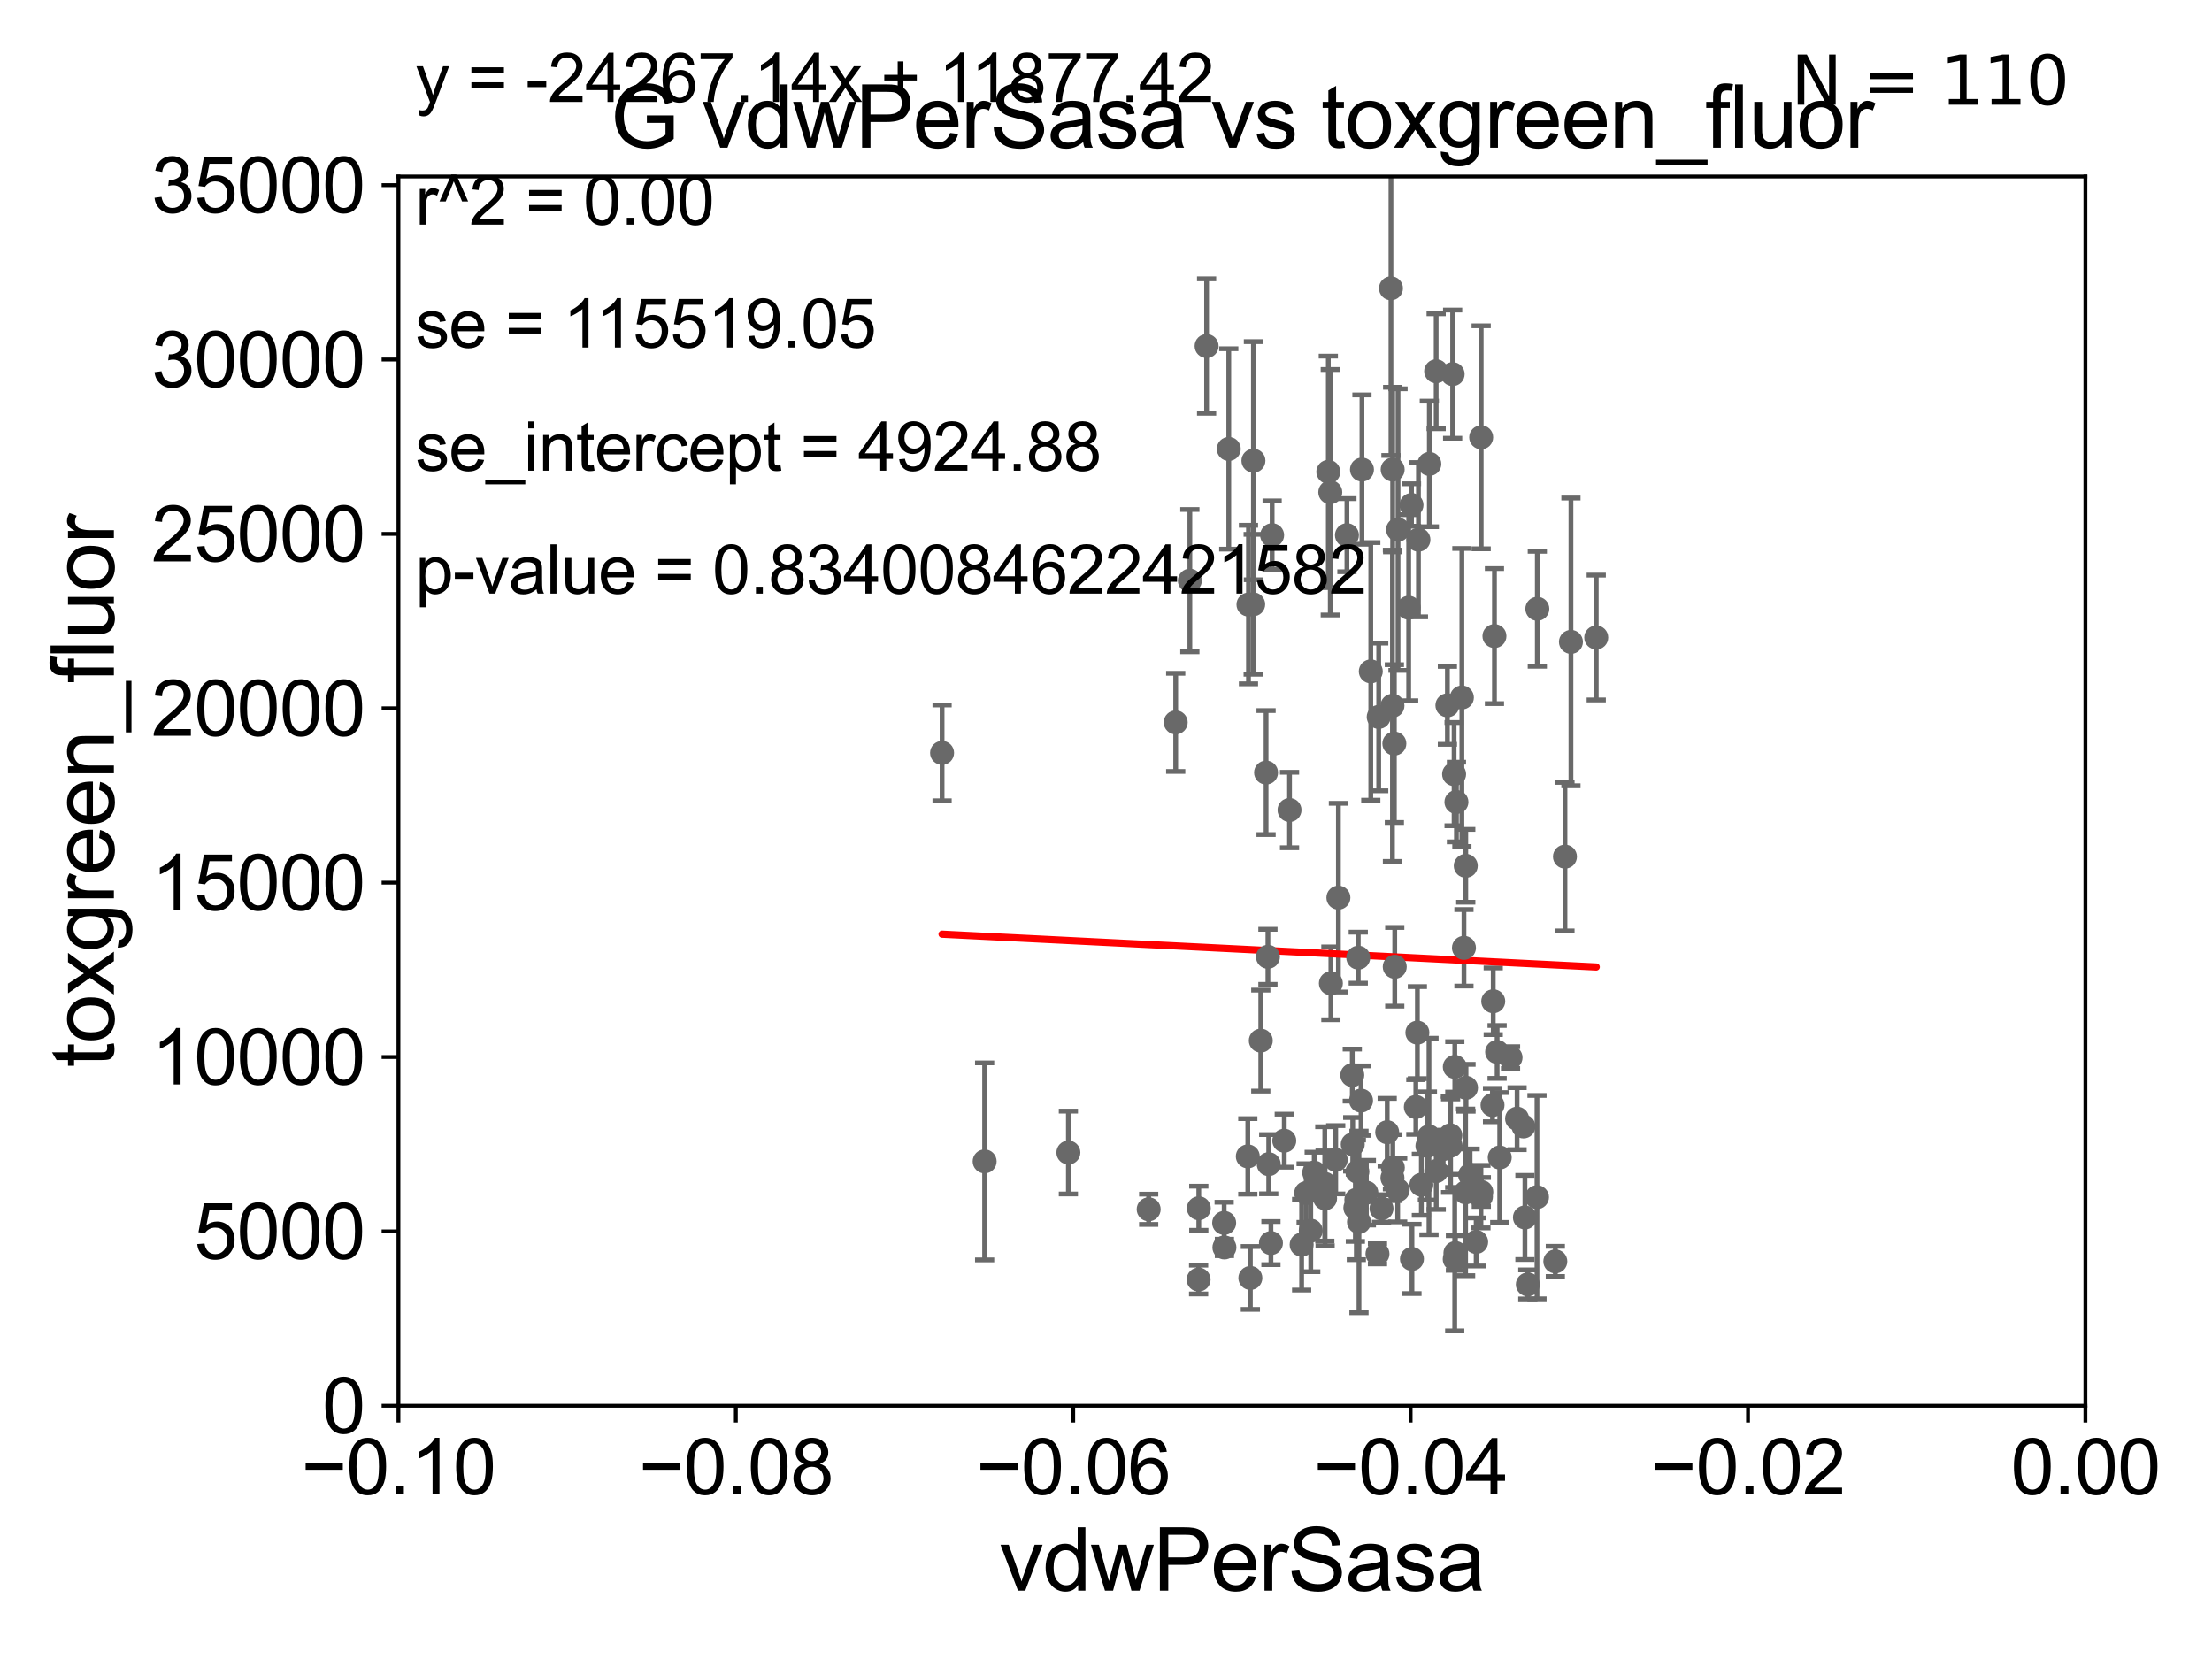 <?xml version="1.0" encoding="utf-8" standalone="no"?>
<!DOCTYPE svg PUBLIC "-//W3C//DTD SVG 1.1//EN"
  "http://www.w3.org/Graphics/SVG/1.1/DTD/svg11.dtd">
<svg xmlns:xlink="http://www.w3.org/1999/xlink" width="460.8pt" height="345.6pt" viewBox="0 0 460.8 345.6" xmlns="http://www.w3.org/2000/svg" version="1.1">
 <defs>
  <style type="text/css">*{stroke-linejoin: round; stroke-linecap: butt}</style>
 </defs>
 <g id="figure_1">
  <g id="patch_1">
   <path d="M 0 345.6 
L 460.8 345.6 
L 460.8 0 
L 0 0 
z
" style="fill: #ffffff"/>
  </g>
  <g id="axes_1">
   <g id="patch_2">
    <path d="M 83 292.84 
L 434.43 292.84 
L 434.43 36.775 
L 83 36.775 
z
" style="fill: #ffffff"/>
   </g>
   <g id="PathCollection_1">
    <defs>
     <path id="mb4131dab3e" d="M 0 1.118 
C 0.297 1.118 0.581 1 0.791 0.791 
C 1 0.581 1.118 0.297 1.118 0 
C 1.118 -0.297 1 -0.581 0.791 -0.791 
C 0.581 -1 0.297 -1.118 0 -1.118 
C -0.297 -1.118 -0.581 -1 -0.791 -0.791 
C -1 -0.581 -1.118 -0.297 -1.118 0 
C -1.118 0.297 -1 0.581 -0.791 0.791 
C -0.581 1 -0.297 1.118 0 1.118 
z
" style="stroke: #696969"/>
    </defs>
    <g clip-path="url(#pe3b82e09b9)">
     <use xlink:href="#mb4131dab3e" x="255.976" y="93.526" style="fill: #696969; stroke: #696969"/>
     <use xlink:href="#mb4131dab3e" x="281.801" y="238.386" style="fill: #696969; stroke: #696969"/>
     <use xlink:href="#mb4131dab3e" x="273.771" y="244.276" style="fill: #696969; stroke: #696969"/>
     <use xlink:href="#mb4131dab3e" x="302.142" y="236.513" style="fill: #696969; stroke: #696969"/>
     <use xlink:href="#mb4131dab3e" x="306.243" y="244.763" style="fill: #696969; stroke: #696969"/>
     <use xlink:href="#mb4131dab3e" x="301.522" y="237.866" style="fill: #696969; stroke: #696969"/>
     <use xlink:href="#mb4131dab3e" x="307.508" y="258.724" style="fill: #696969; stroke: #696969"/>
     <use xlink:href="#mb4131dab3e" x="311.319" y="132.506" style="fill: #696969; stroke: #696969"/>
     <use xlink:href="#mb4131dab3e" x="311.066" y="208.583" style="fill: #696969; stroke: #696969"/>
     <use xlink:href="#mb4131dab3e" x="277.247" y="204.84" style="fill: #696969; stroke: #696969"/>
     <use xlink:href="#mb4131dab3e" x="318.272" y="267.577" style="fill: #696969; stroke: #696969"/>
     <use xlink:href="#mb4131dab3e" x="291.163" y="247.912" style="fill: #696969; stroke: #696969"/>
     <use xlink:href="#mb4131dab3e" x="264.135" y="199.322" style="fill: #696969; stroke: #696969"/>
     <use xlink:href="#mb4131dab3e" x="296.096" y="246.802" style="fill: #696969; stroke: #696969"/>
     <use xlink:href="#mb4131dab3e" x="290.072" y="147.023" style="fill: #696969; stroke: #696969"/>
     <use xlink:href="#mb4131dab3e" x="312.419" y="241.129" style="fill: #696969; stroke: #696969"/>
     <use xlink:href="#mb4131dab3e" x="255.015" y="254.754" style="fill: #696969; stroke: #696969"/>
     <use xlink:href="#mb4131dab3e" x="287.21" y="149.352" style="fill: #696969; stroke: #696969"/>
     <use xlink:href="#mb4131dab3e" x="222.563" y="240.098" style="fill: #696969; stroke: #696969"/>
     <use xlink:href="#mb4131dab3e" x="278.255" y="241.603" style="fill: #696969; stroke: #696969"/>
     <use xlink:href="#mb4131dab3e" x="276.041" y="249.635" style="fill: #696969; stroke: #696969"/>
     <use xlink:href="#mb4131dab3e" x="303.19" y="261.029" style="fill: #696969; stroke: #696969"/>
     <use xlink:href="#mb4131dab3e" x="264.3" y="242.52" style="fill: #696969; stroke: #696969"/>
     <use xlink:href="#mb4131dab3e" x="320.251" y="126.822" style="fill: #696969; stroke: #696969"/>
     <use xlink:href="#mb4131dab3e" x="324.002" y="262.775" style="fill: #696969; stroke: #696969"/>
     <use xlink:href="#mb4131dab3e" x="196.251" y="156.841" style="fill: #696969; stroke: #696969"/>
     <use xlink:href="#mb4131dab3e" x="308.509" y="249.287" style="fill: #696969; stroke: #696969"/>
     <use xlink:href="#mb4131dab3e" x="327.256" y="133.718" style="fill: #696969; stroke: #696969"/>
     <use xlink:href="#mb4131dab3e" x="260.476" y="266.224" style="fill: #696969; stroke: #696969"/>
     <use xlink:href="#mb4131dab3e" x="262.647" y="216.78" style="fill: #696969; stroke: #696969"/>
     <use xlink:href="#mb4131dab3e" x="320.182" y="249.395" style="fill: #696969; stroke: #696969"/>
     <use xlink:href="#mb4131dab3e" x="303.403" y="167.075" style="fill: #696969; stroke: #696969"/>
     <use xlink:href="#mb4131dab3e" x="302.188" y="238.669" style="fill: #696969; stroke: #696969"/>
     <use xlink:href="#mb4131dab3e" x="326.01" y="178.452" style="fill: #696969; stroke: #696969"/>
     <use xlink:href="#mb4131dab3e" x="302.914" y="161.27" style="fill: #696969; stroke: #696969"/>
     <use xlink:href="#mb4131dab3e" x="311.876" y="219.143" style="fill: #696969; stroke: #696969"/>
     <use xlink:href="#mb4131dab3e" x="290.072" y="245.369" style="fill: #696969; stroke: #696969"/>
     <use xlink:href="#mb4131dab3e" x="297.357" y="238.724" style="fill: #696969; stroke: #696969"/>
     <use xlink:href="#mb4131dab3e" x="305.311" y="248.393" style="fill: #696969; stroke: #696969"/>
     <use xlink:href="#mb4131dab3e" x="316.034" y="233.038" style="fill: #696969; stroke: #696969"/>
     <use xlink:href="#mb4131dab3e" x="317.668" y="253.619" style="fill: #696969; stroke: #696969"/>
     <use xlink:href="#mb4131dab3e" x="271.155" y="259.287" style="fill: #696969; stroke: #696969"/>
     <use xlink:href="#mb4131dab3e" x="294.944" y="230.605" style="fill: #696969; stroke: #696969"/>
     <use xlink:href="#mb4131dab3e" x="304.537" y="145.302" style="fill: #696969; stroke: #696969"/>
     <use xlink:href="#mb4131dab3e" x="288.979" y="235.862" style="fill: #696969; stroke: #696969"/>
     <use xlink:href="#mb4131dab3e" x="308.584" y="248.31" style="fill: #696969; stroke: #696969"/>
     <use xlink:href="#mb4131dab3e" x="281.706" y="223.968" style="fill: #696969; stroke: #696969"/>
     <use xlink:href="#mb4131dab3e" x="300.644" y="239.38" style="fill: #696969; stroke: #696969"/>
     <use xlink:href="#mb4131dab3e" x="317.367" y="234.657" style="fill: #696969; stroke: #696969"/>
     <use xlink:href="#mb4131dab3e" x="273.054" y="256.375" style="fill: #696969; stroke: #696969"/>
     <use xlink:href="#mb4131dab3e" x="304.968" y="197.448" style="fill: #696969; stroke: #696969"/>
     <use xlink:href="#mb4131dab3e" x="295.266" y="215.115" style="fill: #696969; stroke: #696969"/>
     <use xlink:href="#mb4131dab3e" x="255.068" y="259.868" style="fill: #696969; stroke: #696969"/>
     <use xlink:href="#mb4131dab3e" x="305.396" y="226.608" style="fill: #696969; stroke: #696969"/>
     <use xlink:href="#mb4131dab3e" x="272.092" y="248.535" style="fill: #696969; stroke: #696969"/>
     <use xlink:href="#mb4131dab3e" x="305.345" y="180.365" style="fill: #696969; stroke: #696969"/>
     <use xlink:href="#mb4131dab3e" x="299.178" y="77.339" style="fill: #696969; stroke: #696969"/>
     <use xlink:href="#mb4131dab3e" x="286.954" y="261.202" style="fill: #696969; stroke: #696969"/>
     <use xlink:href="#mb4131dab3e" x="278.813" y="186.998" style="fill: #696969; stroke: #696969"/>
     <use xlink:href="#mb4131dab3e" x="282.771" y="244.082" style="fill: #696969; stroke: #696969"/>
     <use xlink:href="#mb4131dab3e" x="205.116" y="241.941" style="fill: #696969; stroke: #696969"/>
     <use xlink:href="#mb4131dab3e" x="314.673" y="220.313" style="fill: #696969; stroke: #696969"/>
     <use xlink:href="#mb4131dab3e" x="283.531" y="229.276" style="fill: #696969; stroke: #696969"/>
     <use xlink:href="#mb4131dab3e" x="261.063" y="125.886" style="fill: #696969; stroke: #696969"/>
     <use xlink:href="#mb4131dab3e" x="294.136" y="262.261" style="fill: #696969; stroke: #696969"/>
     <use xlink:href="#mb4131dab3e" x="290.115" y="97.813" style="fill: #696969; stroke: #696969"/>
     <use xlink:href="#mb4131dab3e" x="290.471" y="154.9" style="fill: #696969; stroke: #696969"/>
     <use xlink:href="#mb4131dab3e" x="282.951" y="199.497" style="fill: #696969; stroke: #696969"/>
     <use xlink:href="#mb4131dab3e" x="295.487" y="112.428" style="fill: #696969; stroke: #696969"/>
     <use xlink:href="#mb4131dab3e" x="282.55" y="249.948" style="fill: #696969; stroke: #696969"/>
     <use xlink:href="#mb4131dab3e" x="284.64" y="248.462" style="fill: #696969; stroke: #696969"/>
     <use xlink:href="#mb4131dab3e" x="264.761" y="258.954" style="fill: #696969; stroke: #696969"/>
     <use xlink:href="#mb4131dab3e" x="277.123" y="102.541" style="fill: #696969; stroke: #696969"/>
     <use xlink:href="#mb4131dab3e" x="263.747" y="160.94" style="fill: #696969; stroke: #696969"/>
     <use xlink:href="#mb4131dab3e" x="249.692" y="266.561" style="fill: #696969; stroke: #696969"/>
     <use xlink:href="#mb4131dab3e" x="267.537" y="237.626" style="fill: #696969; stroke: #696969"/>
     <use xlink:href="#mb4131dab3e" x="290.551" y="201.398" style="fill: #696969; stroke: #696969"/>
     <use xlink:href="#mb4131dab3e" x="294.041" y="105.2" style="fill: #696969; stroke: #696969"/>
     <use xlink:href="#mb4131dab3e" x="289.763" y="60.054" style="fill: #696969; stroke: #696969"/>
     <use xlink:href="#mb4131dab3e" x="287.796" y="251.745" style="fill: #696969; stroke: #696969"/>
     <use xlink:href="#mb4131dab3e" x="244.92" y="150.485" style="fill: #696969; stroke: #696969"/>
     <use xlink:href="#mb4131dab3e" x="251.357" y="72.091" style="fill: #696969; stroke: #696969"/>
     <use xlink:href="#mb4131dab3e" x="275.978" y="246.625" style="fill: #696969; stroke: #696969"/>
     <use xlink:href="#mb4131dab3e" x="260.081" y="125.939" style="fill: #696969; stroke: #696969"/>
     <use xlink:href="#mb4131dab3e" x="303.046" y="262.308" style="fill: #696969; stroke: #696969"/>
     <use xlink:href="#mb4131dab3e" x="276.713" y="98.294" style="fill: #696969; stroke: #696969"/>
     <use xlink:href="#mb4131dab3e" x="259.942" y="240.9" style="fill: #696969; stroke: #696969"/>
     <use xlink:href="#mb4131dab3e" x="291.234" y="110.328" style="fill: #696969; stroke: #696969"/>
     <use xlink:href="#mb4131dab3e" x="247.869" y="120.957" style="fill: #696969; stroke: #696969"/>
     <use xlink:href="#mb4131dab3e" x="302.611" y="77.939" style="fill: #696969; stroke: #696969"/>
     <use xlink:href="#mb4131dab3e" x="285.561" y="139.863" style="fill: #696969; stroke: #696969"/>
     <use xlink:href="#mb4131dab3e" x="239.291" y="251.92" style="fill: #696969; stroke: #696969"/>
     <use xlink:href="#mb4131dab3e" x="268.634" y="168.741" style="fill: #696969; stroke: #696969"/>
     <use xlink:href="#mb4131dab3e" x="283.721" y="97.821" style="fill: #696969; stroke: #696969"/>
     <use xlink:href="#mb4131dab3e" x="297.684" y="236.751" style="fill: #696969; stroke: #696969"/>
     <use xlink:href="#mb4131dab3e" x="293.455" y="126.6" style="fill: #696969; stroke: #696969"/>
     <use xlink:href="#mb4131dab3e" x="332.526" y="132.803" style="fill: #696969; stroke: #696969"/>
     <use xlink:href="#mb4131dab3e" x="299.191" y="243.965" style="fill: #696969; stroke: #696969"/>
     <use xlink:href="#mb4131dab3e" x="301.519" y="146.936" style="fill: #696969; stroke: #696969"/>
     <use xlink:href="#mb4131dab3e" x="308.555" y="91.102" style="fill: #696969; stroke: #696969"/>
     <use xlink:href="#mb4131dab3e" x="290.15" y="243.238" style="fill: #696969; stroke: #696969"/>
     <use xlink:href="#mb4131dab3e" x="310.917" y="230.209" style="fill: #696969; stroke: #696969"/>
     <use xlink:href="#mb4131dab3e" x="297.756" y="96.642" style="fill: #696969; stroke: #696969"/>
     <use xlink:href="#mb4131dab3e" x="265.009" y="111.489" style="fill: #696969; stroke: #696969"/>
     <use xlink:href="#mb4131dab3e" x="261.112" y="95.974" style="fill: #696969; stroke: #696969"/>
     <use xlink:href="#mb4131dab3e" x="282.346" y="251.609" style="fill: #696969; stroke: #696969"/>
     <use xlink:href="#mb4131dab3e" x="280.589" y="111.488" style="fill: #696969; stroke: #696969"/>
     <use xlink:href="#mb4131dab3e" x="283.1" y="254.553" style="fill: #696969; stroke: #696969"/>
     <use xlink:href="#mb4131dab3e" x="303.063" y="222.257" style="fill: #696969; stroke: #696969"/>
     <use xlink:href="#mb4131dab3e" x="249.731" y="251.703" style="fill: #696969; stroke: #696969"/>
    </g>
   </g>
   <g id="matplotlib.axis_1">
    <g id="xtick_1">
     <g id="line2d_1">
      <defs>
       <path id="mb48a96ea84" d="M 0 0 
L 0 3.5 
" style="stroke: #000000; stroke-width: 0.8"/>
      </defs>
      <g>
       <use xlink:href="#mb48a96ea84" x="83" y="292.84" style="stroke: #000000; stroke-width: 0.8"/>
      </g>
     </g>
     <g id="text_1">
      <!-- −0.10 -->
      <g transform="translate(62.759 311.293)scale(0.16 -0.16)">
       <defs>
        <path id="ArialMT-2212" d="M 3381 1997 
L 356 1997 
L 356 2522 
L 3381 2522 
L 3381 1997 
z
" transform="scale(0.016)"/>
        <path id="ArialMT-30" d="M 266 2259 
Q 266 3072 433 3567 
Q 600 4063 929 4331 
Q 1259 4600 1759 4600 
Q 2128 4600 2406 4451 
Q 2684 4303 2865 4023 
Q 3047 3744 3150 3342 
Q 3253 2941 3253 2259 
Q 3253 1453 3087 958 
Q 2922 463 2592 192 
Q 2263 -78 1759 -78 
Q 1097 -78 719 397 
Q 266 969 266 2259 
z
M 844 2259 
Q 844 1131 1108 757 
Q 1372 384 1759 384 
Q 2147 384 2411 759 
Q 2675 1134 2675 2259 
Q 2675 3391 2411 3762 
Q 2147 4134 1753 4134 
Q 1366 4134 1134 3806 
Q 844 3388 844 2259 
z
" transform="scale(0.016)"/>
        <path id="ArialMT-2e" d="M 581 0 
L 581 641 
L 1222 641 
L 1222 0 
L 581 0 
z
" transform="scale(0.016)"/>
        <path id="ArialMT-31" d="M 2384 0 
L 1822 0 
L 1822 3584 
Q 1619 3391 1289 3197 
Q 959 3003 697 2906 
L 697 3450 
Q 1169 3672 1522 3987 
Q 1875 4303 2022 4600 
L 2384 4600 
L 2384 0 
z
" transform="scale(0.016)"/>
       </defs>
       <use xlink:href="#ArialMT-2212"/>
       <use xlink:href="#ArialMT-30" x="58.398"/>
       <use xlink:href="#ArialMT-2e" x="114.014"/>
       <use xlink:href="#ArialMT-31" x="141.797"/>
       <use xlink:href="#ArialMT-30" x="197.412"/>
      </g>
     </g>
    </g>
    <g id="xtick_2">
     <g id="line2d_2">
      <g>
       <use xlink:href="#mb48a96ea84" x="153.286" y="292.84" style="stroke: #000000; stroke-width: 0.8"/>
      </g>
     </g>
     <g id="text_2">
      <!-- −0.08 -->
      <g transform="translate(133.045 311.293)scale(0.16 -0.16)">
       <defs>
        <path id="ArialMT-38" d="M 1131 2484 
Q 781 2613 612 2850 
Q 444 3088 444 3419 
Q 444 3919 803 4259 
Q 1163 4600 1759 4600 
Q 2359 4600 2725 4251 
Q 3091 3903 3091 3403 
Q 3091 3084 2923 2848 
Q 2756 2613 2416 2484 
Q 2838 2347 3058 2040 
Q 3278 1734 3278 1309 
Q 3278 722 2862 322 
Q 2447 -78 1769 -78 
Q 1091 -78 675 323 
Q 259 725 259 1325 
Q 259 1772 486 2073 
Q 713 2375 1131 2484 
z
M 1019 3438 
Q 1019 3113 1228 2906 
Q 1438 2700 1772 2700 
Q 2097 2700 2305 2904 
Q 2513 3109 2513 3406 
Q 2513 3716 2298 3927 
Q 2084 4138 1766 4138 
Q 1444 4138 1231 3931 
Q 1019 3725 1019 3438 
z
M 838 1322 
Q 838 1081 952 856 
Q 1066 631 1291 507 
Q 1516 384 1775 384 
Q 2178 384 2440 643 
Q 2703 903 2703 1303 
Q 2703 1709 2433 1975 
Q 2163 2241 1756 2241 
Q 1359 2241 1098 1978 
Q 838 1716 838 1322 
z
" transform="scale(0.016)"/>
       </defs>
       <use xlink:href="#ArialMT-2212"/>
       <use xlink:href="#ArialMT-30" x="58.398"/>
       <use xlink:href="#ArialMT-2e" x="114.014"/>
       <use xlink:href="#ArialMT-30" x="141.797"/>
       <use xlink:href="#ArialMT-38" x="197.412"/>
      </g>
     </g>
    </g>
    <g id="xtick_3">
     <g id="line2d_3">
      <g>
       <use xlink:href="#mb48a96ea84" x="223.572" y="292.84" style="stroke: #000000; stroke-width: 0.8"/>
      </g>
     </g>
     <g id="text_3">
      <!-- −0.06 -->
      <g transform="translate(203.331 311.293)scale(0.16 -0.16)">
       <defs>
        <path id="ArialMT-36" d="M 3184 3459 
L 2625 3416 
Q 2550 3747 2413 3897 
Q 2184 4138 1850 4138 
Q 1581 4138 1378 3988 
Q 1113 3794 959 3422 
Q 806 3050 800 2363 
Q 1003 2672 1297 2822 
Q 1591 2972 1913 2972 
Q 2475 2972 2870 2558 
Q 3266 2144 3266 1488 
Q 3266 1056 3080 686 
Q 2894 316 2569 119 
Q 2244 -78 1831 -78 
Q 1128 -78 684 439 
Q 241 956 241 2144 
Q 241 3472 731 4075 
Q 1159 4600 1884 4600 
Q 2425 4600 2770 4297 
Q 3116 3994 3184 3459 
z
M 888 1484 
Q 888 1194 1011 928 
Q 1134 663 1356 523 
Q 1578 384 1822 384 
Q 2178 384 2434 671 
Q 2691 959 2691 1453 
Q 2691 1928 2437 2201 
Q 2184 2475 1800 2475 
Q 1419 2475 1153 2201 
Q 888 1928 888 1484 
z
" transform="scale(0.016)"/>
       </defs>
       <use xlink:href="#ArialMT-2212"/>
       <use xlink:href="#ArialMT-30" x="58.398"/>
       <use xlink:href="#ArialMT-2e" x="114.014"/>
       <use xlink:href="#ArialMT-30" x="141.797"/>
       <use xlink:href="#ArialMT-36" x="197.412"/>
      </g>
     </g>
    </g>
    <g id="xtick_4">
     <g id="line2d_4">
      <g>
       <use xlink:href="#mb48a96ea84" x="293.858" y="292.84" style="stroke: #000000; stroke-width: 0.8"/>
      </g>
     </g>
     <g id="text_4">
      <!-- −0.04 -->
      <g transform="translate(273.617 311.293)scale(0.16 -0.16)">
       <defs>
        <path id="ArialMT-34" d="M 2069 0 
L 2069 1097 
L 81 1097 
L 81 1613 
L 2172 4581 
L 2631 4581 
L 2631 1613 
L 3250 1613 
L 3250 1097 
L 2631 1097 
L 2631 0 
L 2069 0 
z
M 2069 1613 
L 2069 3678 
L 634 1613 
L 2069 1613 
z
" transform="scale(0.016)"/>
       </defs>
       <use xlink:href="#ArialMT-2212"/>
       <use xlink:href="#ArialMT-30" x="58.398"/>
       <use xlink:href="#ArialMT-2e" x="114.014"/>
       <use xlink:href="#ArialMT-30" x="141.797"/>
       <use xlink:href="#ArialMT-34" x="197.412"/>
      </g>
     </g>
    </g>
    <g id="xtick_5">
     <g id="line2d_5">
      <g>
       <use xlink:href="#mb48a96ea84" x="364.144" y="292.84" style="stroke: #000000; stroke-width: 0.8"/>
      </g>
     </g>
     <g id="text_5">
      <!-- −0.02 -->
      <g transform="translate(343.903 311.293)scale(0.16 -0.16)">
       <defs>
        <path id="ArialMT-32" d="M 3222 541 
L 3222 0 
L 194 0 
Q 188 203 259 391 
Q 375 700 629 1000 
Q 884 1300 1366 1694 
Q 2113 2306 2375 2664 
Q 2638 3022 2638 3341 
Q 2638 3675 2398 3904 
Q 2159 4134 1775 4134 
Q 1369 4134 1125 3890 
Q 881 3647 878 3216 
L 300 3275 
Q 359 3922 746 4261 
Q 1134 4600 1788 4600 
Q 2447 4600 2831 4234 
Q 3216 3869 3216 3328 
Q 3216 3053 3103 2787 
Q 2991 2522 2730 2228 
Q 2469 1934 1863 1422 
Q 1356 997 1212 845 
Q 1069 694 975 541 
L 3222 541 
z
" transform="scale(0.016)"/>
       </defs>
       <use xlink:href="#ArialMT-2212"/>
       <use xlink:href="#ArialMT-30" x="58.398"/>
       <use xlink:href="#ArialMT-2e" x="114.014"/>
       <use xlink:href="#ArialMT-30" x="141.797"/>
       <use xlink:href="#ArialMT-32" x="197.412"/>
      </g>
     </g>
    </g>
    <g id="xtick_6">
     <g id="line2d_6">
      <g>
       <use xlink:href="#mb48a96ea84" x="434.43" y="292.84" style="stroke: #000000; stroke-width: 0.8"/>
      </g>
     </g>
     <g id="text_6">
      <!-- 0.00 -->
      <g transform="translate(418.861 311.293)scale(0.16 -0.16)">
       <use xlink:href="#ArialMT-30"/>
       <use xlink:href="#ArialMT-2e" x="55.615"/>
       <use xlink:href="#ArialMT-30" x="83.398"/>
       <use xlink:href="#ArialMT-30" x="139.014"/>
      </g>
     </g>
    </g>
    <g id="text_7">
     <!-- vdwPerSasa -->
     <g transform="translate(208.193 331.357)scale(0.18 -0.18)">
      <defs>
       <path id="ArialMT-76" d="M 1344 0 
L 81 3319 
L 675 3319 
L 1388 1331 
Q 1503 1009 1600 663 
Q 1675 925 1809 1294 
L 2547 3319 
L 3125 3319 
L 1869 0 
L 1344 0 
z
" transform="scale(0.016)"/>
       <path id="ArialMT-64" d="M 2575 0 
L 2575 419 
Q 2259 -75 1647 -75 
Q 1250 -75 917 144 
Q 584 363 401 755 
Q 219 1147 219 1656 
Q 219 2153 384 2558 
Q 550 2963 881 3178 
Q 1213 3394 1622 3394 
Q 1922 3394 2156 3267 
Q 2391 3141 2538 2938 
L 2538 4581 
L 3097 4581 
L 3097 0 
L 2575 0 
z
M 797 1656 
Q 797 1019 1065 703 
Q 1334 388 1700 388 
Q 2069 388 2326 689 
Q 2584 991 2584 1609 
Q 2584 2291 2321 2609 
Q 2059 2928 1675 2928 
Q 1300 2928 1048 2622 
Q 797 2316 797 1656 
z
" transform="scale(0.016)"/>
       <path id="ArialMT-77" d="M 1034 0 
L 19 3319 
L 600 3319 
L 1128 1403 
L 1325 691 
Q 1338 744 1497 1375 
L 2025 3319 
L 2603 3319 
L 3100 1394 
L 3266 759 
L 3456 1400 
L 4025 3319 
L 4572 3319 
L 3534 0 
L 2950 0 
L 2422 1988 
L 2294 2553 
L 1622 0 
L 1034 0 
z
" transform="scale(0.016)"/>
       <path id="ArialMT-50" d="M 494 0 
L 494 4581 
L 2222 4581 
Q 2678 4581 2919 4538 
Q 3256 4481 3484 4323 
Q 3713 4166 3852 3881 
Q 3991 3597 3991 3256 
Q 3991 2672 3619 2267 
Q 3247 1863 2275 1863 
L 1100 1863 
L 1100 0 
L 494 0 
z
M 1100 2403 
L 2284 2403 
Q 2872 2403 3119 2622 
Q 3366 2841 3366 3238 
Q 3366 3525 3220 3729 
Q 3075 3934 2838 4000 
Q 2684 4041 2272 4041 
L 1100 4041 
L 1100 2403 
z
" transform="scale(0.016)"/>
       <path id="ArialMT-65" d="M 2694 1069 
L 3275 997 
Q 3138 488 2766 206 
Q 2394 -75 1816 -75 
Q 1088 -75 661 373 
Q 234 822 234 1631 
Q 234 2469 665 2931 
Q 1097 3394 1784 3394 
Q 2450 3394 2872 2941 
Q 3294 2488 3294 1666 
Q 3294 1616 3291 1516 
L 816 1516 
Q 847 969 1125 678 
Q 1403 388 1819 388 
Q 2128 388 2347 550 
Q 2566 713 2694 1069 
z
M 847 1978 
L 2700 1978 
Q 2663 2397 2488 2606 
Q 2219 2931 1791 2931 
Q 1403 2931 1139 2672 
Q 875 2413 847 1978 
z
" transform="scale(0.016)"/>
       <path id="ArialMT-72" d="M 416 0 
L 416 3319 
L 922 3319 
L 922 2816 
Q 1116 3169 1280 3281 
Q 1444 3394 1641 3394 
Q 1925 3394 2219 3213 
L 2025 2691 
Q 1819 2813 1613 2813 
Q 1428 2813 1281 2702 
Q 1134 2591 1072 2394 
Q 978 2094 978 1738 
L 978 0 
L 416 0 
z
" transform="scale(0.016)"/>
       <path id="ArialMT-53" d="M 288 1472 
L 859 1522 
Q 900 1178 1048 958 
Q 1197 738 1509 602 
Q 1822 466 2213 466 
Q 2559 466 2825 569 
Q 3091 672 3220 851 
Q 3350 1031 3350 1244 
Q 3350 1459 3225 1620 
Q 3100 1781 2813 1891 
Q 2628 1963 1997 2114 
Q 1366 2266 1113 2400 
Q 784 2572 623 2826 
Q 463 3081 463 3397 
Q 463 3744 659 4045 
Q 856 4347 1234 4503 
Q 1613 4659 2075 4659 
Q 2584 4659 2973 4495 
Q 3363 4331 3572 4012 
Q 3781 3694 3797 3291 
L 3216 3247 
Q 3169 3681 2898 3903 
Q 2628 4125 2100 4125 
Q 1550 4125 1298 3923 
Q 1047 3722 1047 3438 
Q 1047 3191 1225 3031 
Q 1400 2872 2139 2705 
Q 2878 2538 3153 2413 
Q 3553 2228 3743 1945 
Q 3934 1663 3934 1294 
Q 3934 928 3725 604 
Q 3516 281 3123 101 
Q 2731 -78 2241 -78 
Q 1619 -78 1198 103 
Q 778 284 539 648 
Q 300 1013 288 1472 
z
" transform="scale(0.016)"/>
       <path id="ArialMT-61" d="M 2588 409 
Q 2275 144 1986 34 
Q 1697 -75 1366 -75 
Q 819 -75 525 192 
Q 231 459 231 875 
Q 231 1119 342 1320 
Q 453 1522 633 1644 
Q 813 1766 1038 1828 
Q 1203 1872 1538 1913 
Q 2219 1994 2541 2106 
Q 2544 2222 2544 2253 
Q 2544 2597 2384 2738 
Q 2169 2928 1744 2928 
Q 1347 2928 1158 2789 
Q 969 2650 878 2297 
L 328 2372 
Q 403 2725 575 2942 
Q 747 3159 1072 3276 
Q 1397 3394 1825 3394 
Q 2250 3394 2515 3294 
Q 2781 3194 2906 3042 
Q 3031 2891 3081 2659 
Q 3109 2516 3109 2141 
L 3109 1391 
Q 3109 606 3145 398 
Q 3181 191 3288 0 
L 2700 0 
Q 2613 175 2588 409 
z
M 2541 1666 
Q 2234 1541 1622 1453 
Q 1275 1403 1131 1340 
Q 988 1278 909 1158 
Q 831 1038 831 891 
Q 831 666 1001 516 
Q 1172 366 1500 366 
Q 1825 366 2078 508 
Q 2331 650 2450 897 
Q 2541 1088 2541 1459 
L 2541 1666 
z
" transform="scale(0.016)"/>
       <path id="ArialMT-73" d="M 197 991 
L 753 1078 
Q 800 744 1014 566 
Q 1228 388 1613 388 
Q 2000 388 2187 545 
Q 2375 703 2375 916 
Q 2375 1106 2209 1216 
Q 2094 1291 1634 1406 
Q 1016 1563 777 1677 
Q 538 1791 414 1992 
Q 291 2194 291 2438 
Q 291 2659 392 2848 
Q 494 3038 669 3163 
Q 800 3259 1026 3326 
Q 1253 3394 1513 3394 
Q 1903 3394 2198 3281 
Q 2494 3169 2634 2976 
Q 2775 2784 2828 2463 
L 2278 2388 
Q 2241 2644 2061 2787 
Q 1881 2931 1553 2931 
Q 1166 2931 1000 2803 
Q 834 2675 834 2503 
Q 834 2394 903 2306 
Q 972 2216 1119 2156 
Q 1203 2125 1616 2013 
Q 2213 1853 2448 1751 
Q 2684 1650 2818 1456 
Q 2953 1263 2953 975 
Q 2953 694 2789 445 
Q 2625 197 2315 61 
Q 2006 -75 1616 -75 
Q 969 -75 630 194 
Q 291 463 197 991 
z
" transform="scale(0.016)"/>
      </defs>
      <use xlink:href="#ArialMT-76"/>
      <use xlink:href="#ArialMT-64" x="50"/>
      <use xlink:href="#ArialMT-77" x="105.615"/>
      <use xlink:href="#ArialMT-50" x="177.832"/>
      <use xlink:href="#ArialMT-65" x="244.531"/>
      <use xlink:href="#ArialMT-72" x="300.146"/>
      <use xlink:href="#ArialMT-53" x="333.447"/>
      <use xlink:href="#ArialMT-61" x="400.146"/>
      <use xlink:href="#ArialMT-73" x="455.762"/>
      <use xlink:href="#ArialMT-61" x="505.762"/>
     </g>
    </g>
   </g>
   <g id="matplotlib.axis_2">
    <g id="ytick_1">
     <g id="line2d_7">
      <defs>
       <path id="m7537796708" d="M 0 0 
L -3.5 0 
" style="stroke: #000000; stroke-width: 0.8"/>
      </defs>
      <g>
       <use xlink:href="#m7537796708" x="83" y="292.84" style="stroke: #000000; stroke-width: 0.8"/>
      </g>
     </g>
     <g id="text_8">
      <!-- 0 -->
      <g transform="translate(67.103 298.566)scale(0.16 -0.16)">
       <use xlink:href="#ArialMT-30"/>
      </g>
     </g>
    </g>
    <g id="ytick_2">
     <g id="line2d_8">
      <g>
       <use xlink:href="#m7537796708" x="83" y="256.516" style="stroke: #000000; stroke-width: 0.8"/>
      </g>
     </g>
     <g id="text_9">
      <!-- 5000 -->
      <g transform="translate(40.41 262.242)scale(0.16 -0.16)">
       <defs>
        <path id="ArialMT-35" d="M 266 1200 
L 856 1250 
Q 922 819 1161 601 
Q 1400 384 1738 384 
Q 2144 384 2425 690 
Q 2706 997 2706 1503 
Q 2706 1984 2436 2262 
Q 2166 2541 1728 2541 
Q 1456 2541 1237 2417 
Q 1019 2294 894 2097 
L 366 2166 
L 809 4519 
L 3088 4519 
L 3088 3981 
L 1259 3981 
L 1013 2750 
Q 1425 3038 1878 3038 
Q 2478 3038 2890 2622 
Q 3303 2206 3303 1553 
Q 3303 931 2941 478 
Q 2500 -78 1738 -78 
Q 1113 -78 717 272 
Q 322 622 266 1200 
z
" transform="scale(0.016)"/>
       </defs>
       <use xlink:href="#ArialMT-35"/>
       <use xlink:href="#ArialMT-30" x="55.615"/>
       <use xlink:href="#ArialMT-30" x="111.23"/>
       <use xlink:href="#ArialMT-30" x="166.846"/>
      </g>
     </g>
    </g>
    <g id="ytick_3">
     <g id="line2d_9">
      <g>
       <use xlink:href="#m7537796708" x="83" y="220.192" style="stroke: #000000; stroke-width: 0.8"/>
      </g>
     </g>
     <g id="text_10">
      <!-- 10000 -->
      <g transform="translate(31.512 225.918)scale(0.16 -0.16)">
       <use xlink:href="#ArialMT-31"/>
       <use xlink:href="#ArialMT-30" x="55.615"/>
       <use xlink:href="#ArialMT-30" x="111.23"/>
       <use xlink:href="#ArialMT-30" x="166.846"/>
       <use xlink:href="#ArialMT-30" x="222.461"/>
      </g>
     </g>
    </g>
    <g id="ytick_4">
     <g id="line2d_10">
      <g>
       <use xlink:href="#m7537796708" x="83" y="183.867" style="stroke: #000000; stroke-width: 0.8"/>
      </g>
     </g>
     <g id="text_11">
      <!-- 15000 -->
      <g transform="translate(31.512 189.594)scale(0.16 -0.16)">
       <use xlink:href="#ArialMT-31"/>
       <use xlink:href="#ArialMT-35" x="55.615"/>
       <use xlink:href="#ArialMT-30" x="111.23"/>
       <use xlink:href="#ArialMT-30" x="166.846"/>
       <use xlink:href="#ArialMT-30" x="222.461"/>
      </g>
     </g>
    </g>
    <g id="ytick_5">
     <g id="line2d_11">
      <g>
       <use xlink:href="#m7537796708" x="83" y="147.543" style="stroke: #000000; stroke-width: 0.8"/>
      </g>
     </g>
     <g id="text_12">
      <!-- 20000 -->
      <g transform="translate(31.512 153.27)scale(0.16 -0.16)">
       <use xlink:href="#ArialMT-32"/>
       <use xlink:href="#ArialMT-30" x="55.615"/>
       <use xlink:href="#ArialMT-30" x="111.23"/>
       <use xlink:href="#ArialMT-30" x="166.846"/>
       <use xlink:href="#ArialMT-30" x="222.461"/>
      </g>
     </g>
    </g>
    <g id="ytick_6">
     <g id="line2d_12">
      <g>
       <use xlink:href="#m7537796708" x="83" y="111.219" style="stroke: #000000; stroke-width: 0.8"/>
      </g>
     </g>
     <g id="text_13">
      <!-- 25000 -->
      <g transform="translate(31.512 116.945)scale(0.16 -0.16)">
       <use xlink:href="#ArialMT-32"/>
       <use xlink:href="#ArialMT-35" x="55.615"/>
       <use xlink:href="#ArialMT-30" x="111.23"/>
       <use xlink:href="#ArialMT-30" x="166.846"/>
       <use xlink:href="#ArialMT-30" x="222.461"/>
      </g>
     </g>
    </g>
    <g id="ytick_7">
     <g id="line2d_13">
      <g>
       <use xlink:href="#m7537796708" x="83" y="74.895" style="stroke: #000000; stroke-width: 0.8"/>
      </g>
     </g>
     <g id="text_14">
      <!-- 30000 -->
      <g transform="translate(31.512 80.621)scale(0.16 -0.16)">
       <defs>
        <path id="ArialMT-33" d="M 269 1209 
L 831 1284 
Q 928 806 1161 595 
Q 1394 384 1728 384 
Q 2125 384 2398 659 
Q 2672 934 2672 1341 
Q 2672 1728 2419 1979 
Q 2166 2231 1775 2231 
Q 1616 2231 1378 2169 
L 1441 2663 
Q 1497 2656 1531 2656 
Q 1891 2656 2178 2843 
Q 2466 3031 2466 3422 
Q 2466 3731 2256 3934 
Q 2047 4138 1716 4138 
Q 1388 4138 1169 3931 
Q 950 3725 888 3313 
L 325 3413 
Q 428 3978 793 4289 
Q 1159 4600 1703 4600 
Q 2078 4600 2393 4439 
Q 2709 4278 2876 4000 
Q 3044 3722 3044 3409 
Q 3044 3113 2884 2869 
Q 2725 2625 2413 2481 
Q 2819 2388 3044 2092 
Q 3269 1797 3269 1353 
Q 3269 753 2831 336 
Q 2394 -81 1725 -81 
Q 1122 -81 723 278 
Q 325 638 269 1209 
z
" transform="scale(0.016)"/>
       </defs>
       <use xlink:href="#ArialMT-33"/>
       <use xlink:href="#ArialMT-30" x="55.615"/>
       <use xlink:href="#ArialMT-30" x="111.23"/>
       <use xlink:href="#ArialMT-30" x="166.846"/>
       <use xlink:href="#ArialMT-30" x="222.461"/>
      </g>
     </g>
    </g>
    <g id="ytick_8">
     <g id="line2d_14">
      <g>
       <use xlink:href="#m7537796708" x="83" y="38.571" style="stroke: #000000; stroke-width: 0.8"/>
      </g>
     </g>
     <g id="text_15">
      <!-- 35000 -->
      <g transform="translate(31.512 44.297)scale(0.16 -0.16)">
       <use xlink:href="#ArialMT-33"/>
       <use xlink:href="#ArialMT-35" x="55.615"/>
       <use xlink:href="#ArialMT-30" x="111.23"/>
       <use xlink:href="#ArialMT-30" x="166.846"/>
       <use xlink:href="#ArialMT-30" x="222.461"/>
      </g>
     </g>
    </g>
    <g id="text_16">
     <!-- toxgreen_fluor -->
     <g transform="translate(23.724 222.34)rotate(-90)scale(0.18 -0.18)">
      <defs>
       <path id="ArialMT-74" d="M 1650 503 
L 1731 6 
Q 1494 -44 1306 -44 
Q 1000 -44 831 53 
Q 663 150 594 308 
Q 525 466 525 972 
L 525 2881 
L 113 2881 
L 113 3319 
L 525 3319 
L 525 4141 
L 1084 4478 
L 1084 3319 
L 1650 3319 
L 1650 2881 
L 1084 2881 
L 1084 941 
Q 1084 700 1114 631 
Q 1144 563 1211 522 
Q 1278 481 1403 481 
Q 1497 481 1650 503 
z
" transform="scale(0.016)"/>
       <path id="ArialMT-6f" d="M 213 1659 
Q 213 2581 725 3025 
Q 1153 3394 1769 3394 
Q 2453 3394 2887 2945 
Q 3322 2497 3322 1706 
Q 3322 1066 3130 698 
Q 2938 331 2570 128 
Q 2203 -75 1769 -75 
Q 1072 -75 642 372 
Q 213 819 213 1659 
z
M 791 1659 
Q 791 1022 1069 705 
Q 1347 388 1769 388 
Q 2188 388 2466 706 
Q 2744 1025 2744 1678 
Q 2744 2294 2464 2611 
Q 2184 2928 1769 2928 
Q 1347 2928 1069 2612 
Q 791 2297 791 1659 
z
" transform="scale(0.016)"/>
       <path id="ArialMT-78" d="M 47 0 
L 1259 1725 
L 138 3319 
L 841 3319 
L 1350 2541 
Q 1494 2319 1581 2169 
Q 1719 2375 1834 2534 
L 2394 3319 
L 3066 3319 
L 1919 1756 
L 3153 0 
L 2463 0 
L 1781 1031 
L 1600 1309 
L 728 0 
L 47 0 
z
" transform="scale(0.016)"/>
       <path id="ArialMT-67" d="M 319 -275 
L 866 -356 
Q 900 -609 1056 -725 
Q 1266 -881 1628 -881 
Q 2019 -881 2231 -725 
Q 2444 -569 2519 -288 
Q 2563 -116 2559 434 
Q 2191 0 1641 0 
Q 956 0 581 494 
Q 206 988 206 1678 
Q 206 2153 378 2554 
Q 550 2956 876 3175 
Q 1203 3394 1644 3394 
Q 2231 3394 2613 2919 
L 2613 3319 
L 3131 3319 
L 3131 450 
Q 3131 -325 2973 -648 
Q 2816 -972 2473 -1159 
Q 2131 -1347 1631 -1347 
Q 1038 -1347 672 -1080 
Q 306 -813 319 -275 
z
M 784 1719 
Q 784 1066 1043 766 
Q 1303 466 1694 466 
Q 2081 466 2343 764 
Q 2606 1063 2606 1700 
Q 2606 2309 2336 2618 
Q 2066 2928 1684 2928 
Q 1309 2928 1046 2623 
Q 784 2319 784 1719 
z
" transform="scale(0.016)"/>
       <path id="ArialMT-6e" d="M 422 0 
L 422 3319 
L 928 3319 
L 928 2847 
Q 1294 3394 1984 3394 
Q 2284 3394 2536 3286 
Q 2788 3178 2913 3003 
Q 3038 2828 3088 2588 
Q 3119 2431 3119 2041 
L 3119 0 
L 2556 0 
L 2556 2019 
Q 2556 2363 2490 2533 
Q 2425 2703 2258 2804 
Q 2091 2906 1866 2906 
Q 1506 2906 1245 2678 
Q 984 2450 984 1813 
L 984 0 
L 422 0 
z
" transform="scale(0.016)"/>
       <path id="ArialMT-5f" d="M -97 -1272 
L -97 -866 
L 3631 -866 
L 3631 -1272 
L -97 -1272 
z
" transform="scale(0.016)"/>
       <path id="ArialMT-66" d="M 556 0 
L 556 2881 
L 59 2881 
L 59 3319 
L 556 3319 
L 556 3672 
Q 556 4006 616 4169 
Q 697 4388 901 4523 
Q 1106 4659 1475 4659 
Q 1713 4659 2000 4603 
L 1916 4113 
Q 1741 4144 1584 4144 
Q 1328 4144 1222 4034 
Q 1116 3925 1116 3625 
L 1116 3319 
L 1763 3319 
L 1763 2881 
L 1116 2881 
L 1116 0 
L 556 0 
z
" transform="scale(0.016)"/>
       <path id="ArialMT-6c" d="M 409 0 
L 409 4581 
L 972 4581 
L 972 0 
L 409 0 
z
" transform="scale(0.016)"/>
       <path id="ArialMT-75" d="M 2597 0 
L 2597 488 
Q 2209 -75 1544 -75 
Q 1250 -75 995 37 
Q 741 150 617 320 
Q 494 491 444 738 
Q 409 903 409 1263 
L 409 3319 
L 972 3319 
L 972 1478 
Q 972 1038 1006 884 
Q 1059 663 1231 536 
Q 1403 409 1656 409 
Q 1909 409 2131 539 
Q 2353 669 2445 892 
Q 2538 1116 2538 1541 
L 2538 3319 
L 3100 3319 
L 3100 0 
L 2597 0 
z
" transform="scale(0.016)"/>
      </defs>
      <use xlink:href="#ArialMT-74"/>
      <use xlink:href="#ArialMT-6f" x="27.783"/>
      <use xlink:href="#ArialMT-78" x="83.398"/>
      <use xlink:href="#ArialMT-67" x="133.398"/>
      <use xlink:href="#ArialMT-72" x="189.014"/>
      <use xlink:href="#ArialMT-65" x="222.314"/>
      <use xlink:href="#ArialMT-65" x="277.93"/>
      <use xlink:href="#ArialMT-6e" x="333.545"/>
      <use xlink:href="#ArialMT-5f" x="389.16"/>
      <use xlink:href="#ArialMT-66" x="444.775"/>
      <use xlink:href="#ArialMT-6c" x="472.559"/>
      <use xlink:href="#ArialMT-75" x="494.775"/>
      <use xlink:href="#ArialMT-6f" x="550.391"/>
      <use xlink:href="#ArialMT-72" x="606.006"/>
     </g>
    </g>
   </g>
   <g id="LineCollection_1">
    <path d="M 255.976 114.398 
L 255.976 72.653 
" clip-path="url(#pe3b82e09b9)" style="fill: none; stroke: #696969"/>
    <path d="M 281.801 243.968 
L 281.801 232.803 
" clip-path="url(#pe3b82e09b9)" style="fill: none; stroke: #696969"/>
    <path d="M 273.771 248.521 
L 273.771 240.031 
" clip-path="url(#pe3b82e09b9)" style="fill: none; stroke: #696969"/>
    <path d="M 302.142 244.634 
L 302.142 228.393 
" clip-path="url(#pe3b82e09b9)" style="fill: none; stroke: #696969"/>
    <path d="M 306.243 250.174 
L 306.243 239.352 
" clip-path="url(#pe3b82e09b9)" style="fill: none; stroke: #696969"/>
    <path d="M 301.522 240.273 
L 301.522 235.46 
" clip-path="url(#pe3b82e09b9)" style="fill: none; stroke: #696969"/>
    <path d="M 307.508 263.73 
L 307.508 253.717 
" clip-path="url(#pe3b82e09b9)" style="fill: none; stroke: #696969"/>
    <path d="M 311.319 146.575 
L 311.319 118.437 
" clip-path="url(#pe3b82e09b9)" style="fill: none; stroke: #696969"/>
    <path d="M 311.066 215.522 
L 311.066 201.644 
" clip-path="url(#pe3b82e09b9)" style="fill: none; stroke: #696969"/>
    <path d="M 277.247 212.427 
L 277.247 197.253 
" clip-path="url(#pe3b82e09b9)" style="fill: none; stroke: #696969"/>
    <path d="M 318.272 270.604 
L 318.272 264.55 
" clip-path="url(#pe3b82e09b9)" style="fill: none; stroke: #696969"/>
    <path d="M 291.163 254.544 
L 291.163 241.28 
" clip-path="url(#pe3b82e09b9)" style="fill: none; stroke: #696969"/>
    <path d="M 264.135 205.059 
L 264.135 193.584 
" clip-path="url(#pe3b82e09b9)" style="fill: none; stroke: #696969"/>
    <path d="M 296.096 253.172 
L 296.096 240.432 
" clip-path="url(#pe3b82e09b9)" style="fill: none; stroke: #696969"/>
    <path d="M 290.072 179.444 
L 290.072 114.602 
" clip-path="url(#pe3b82e09b9)" style="fill: none; stroke: #696969"/>
    <path d="M 312.419 254.655 
L 312.419 227.604 
" clip-path="url(#pe3b82e09b9)" style="fill: none; stroke: #696969"/>
    <path d="M 255.015 259.056 
L 255.015 250.451 
" clip-path="url(#pe3b82e09b9)" style="fill: none; stroke: #696969"/>
    <path d="M 287.21 164.74 
L 287.21 133.965 
" clip-path="url(#pe3b82e09b9)" style="fill: none; stroke: #696969"/>
    <path d="M 222.563 248.726 
L 222.563 231.47 
" clip-path="url(#pe3b82e09b9)" style="fill: none; stroke: #696969"/>
    <path d="M 278.255 248.719 
L 278.255 234.486 
" clip-path="url(#pe3b82e09b9)" style="fill: none; stroke: #696969"/>
    <path d="M 276.041 259.513 
L 276.041 239.756 
" clip-path="url(#pe3b82e09b9)" style="fill: none; stroke: #696969"/>
    <path d="M 303.19 264.642 
L 303.19 257.417 
" clip-path="url(#pe3b82e09b9)" style="fill: none; stroke: #696969"/>
    <path d="M 264.3 248.688 
L 264.3 236.352 
" clip-path="url(#pe3b82e09b9)" style="fill: none; stroke: #696969"/>
    <path d="M 320.251 138.793 
L 320.251 114.851 
" clip-path="url(#pe3b82e09b9)" style="fill: none; stroke: #696969"/>
    <path d="M 324.002 265.922 
L 324.002 259.628 
" clip-path="url(#pe3b82e09b9)" style="fill: none; stroke: #696969"/>
    <path d="M 196.251 166.82 
L 196.251 146.861 
" clip-path="url(#pe3b82e09b9)" style="fill: none; stroke: #696969"/>
    <path d="M 308.509 255.799 
L 308.509 242.775 
" clip-path="url(#pe3b82e09b9)" style="fill: none; stroke: #696969"/>
    <path d="M 327.256 163.689 
L 327.256 103.748 
" clip-path="url(#pe3b82e09b9)" style="fill: none; stroke: #696969"/>
    <path d="M 260.476 272.779 
L 260.476 259.668 
" clip-path="url(#pe3b82e09b9)" style="fill: none; stroke: #696969"/>
    <path d="M 262.647 227.297 
L 262.647 206.263 
" clip-path="url(#pe3b82e09b9)" style="fill: none; stroke: #696969"/>
    <path d="M 320.182 270.583 
L 320.182 228.207 
" clip-path="url(#pe3b82e09b9)" style="fill: none; stroke: #696969"/>
    <path d="M 303.403 175.375 
L 303.403 158.776 
" clip-path="url(#pe3b82e09b9)" style="fill: none; stroke: #696969"/>
    <path d="M 302.188 248.408 
L 302.188 228.93 
" clip-path="url(#pe3b82e09b9)" style="fill: none; stroke: #696969"/>
    <path d="M 326.01 193.92 
L 326.01 162.984 
" clip-path="url(#pe3b82e09b9)" style="fill: none; stroke: #696969"/>
    <path d="M 302.914 172.022 
L 302.914 150.517 
" clip-path="url(#pe3b82e09b9)" style="fill: none; stroke: #696969"/>
    <path d="M 311.876 224.649 
L 311.876 213.637 
" clip-path="url(#pe3b82e09b9)" style="fill: none; stroke: #696969"/>
    <path d="M 290.072 247.686 
L 290.072 243.052 
" clip-path="url(#pe3b82e09b9)" style="fill: none; stroke: #696969"/>
    <path d="M 297.357 249.99 
L 297.357 227.459 
" clip-path="url(#pe3b82e09b9)" style="fill: none; stroke: #696969"/>
    <path d="M 305.311 265.753 
L 305.311 231.034 
" clip-path="url(#pe3b82e09b9)" style="fill: none; stroke: #696969"/>
    <path d="M 316.034 239.492 
L 316.034 226.584 
" clip-path="url(#pe3b82e09b9)" style="fill: none; stroke: #696969"/>
    <path d="M 317.668 262.379 
L 317.668 244.86 
" clip-path="url(#pe3b82e09b9)" style="fill: none; stroke: #696969"/>
    <path d="M 271.155 268.743 
L 271.155 249.832 
" clip-path="url(#pe3b82e09b9)" style="fill: none; stroke: #696969"/>
    <path d="M 294.944 236.301 
L 294.944 224.909 
" clip-path="url(#pe3b82e09b9)" style="fill: none; stroke: #696969"/>
    <path d="M 304.537 176.343 
L 304.537 114.261 
" clip-path="url(#pe3b82e09b9)" style="fill: none; stroke: #696969"/>
    <path d="M 288.979 242.912 
L 288.979 228.813 
" clip-path="url(#pe3b82e09b9)" style="fill: none; stroke: #696969"/>
    <path d="M 308.584 251.321 
L 308.584 245.298 
" clip-path="url(#pe3b82e09b9)" style="fill: none; stroke: #696969"/>
    <path d="M 281.706 229.385 
L 281.706 218.552 
" clip-path="url(#pe3b82e09b9)" style="fill: none; stroke: #696969"/>
    <path d="M 300.644 243.288 
L 300.644 235.471 
" clip-path="url(#pe3b82e09b9)" style="fill: none; stroke: #696969"/>
    <path d="M 317.367 235.481 
L 317.367 233.832 
" clip-path="url(#pe3b82e09b9)" style="fill: none; stroke: #696969"/>
    <path d="M 273.054 264.922 
L 273.054 247.828 
" clip-path="url(#pe3b82e09b9)" style="fill: none; stroke: #696969"/>
    <path d="M 304.968 205.416 
L 304.968 189.481 
" clip-path="url(#pe3b82e09b9)" style="fill: none; stroke: #696969"/>
    <path d="M 295.266 224.7 
L 295.266 205.53 
" clip-path="url(#pe3b82e09b9)" style="fill: none; stroke: #696969"/>
    <path d="M 255.068 261.576 
L 255.068 258.159 
" clip-path="url(#pe3b82e09b9)" style="fill: none; stroke: #696969"/>
    <path d="M 305.396 231.493 
L 305.396 221.724 
" clip-path="url(#pe3b82e09b9)" style="fill: none; stroke: #696969"/>
    <path d="M 272.092 254.642 
L 272.092 242.428 
" clip-path="url(#pe3b82e09b9)" style="fill: none; stroke: #696969"/>
    <path d="M 305.345 187.95 
L 305.345 172.779 
" clip-path="url(#pe3b82e09b9)" style="fill: none; stroke: #696969"/>
    <path d="M 299.178 89.318 
L 299.178 65.36 
" clip-path="url(#pe3b82e09b9)" style="fill: none; stroke: #696969"/>
    <path d="M 286.954 263.299 
L 286.954 259.106 
" clip-path="url(#pe3b82e09b9)" style="fill: none; stroke: #696969"/>
    <path d="M 278.813 206.656 
L 278.813 167.341 
" clip-path="url(#pe3b82e09b9)" style="fill: none; stroke: #696969"/>
    <path d="M 282.771 244.986 
L 282.771 243.178 
" clip-path="url(#pe3b82e09b9)" style="fill: none; stroke: #696969"/>
    <path d="M 205.116 262.458 
L 205.116 221.424 
" clip-path="url(#pe3b82e09b9)" style="fill: none; stroke: #696969"/>
    <path d="M 314.673 222.581 
L 314.673 218.045 
" clip-path="url(#pe3b82e09b9)" style="fill: none; stroke: #696969"/>
    <path d="M 283.531 236.507 
L 283.531 222.044 
" clip-path="url(#pe3b82e09b9)" style="fill: none; stroke: #696969"/>
    <path d="M 261.063 140.457 
L 261.063 111.314 
" clip-path="url(#pe3b82e09b9)" style="fill: none; stroke: #696969"/>
    <path d="M 294.136 269.486 
L 294.136 255.035 
" clip-path="url(#pe3b82e09b9)" style="fill: none; stroke: #696969"/>
    <path d="M 290.115 114.953 
L 290.115 80.673 
" clip-path="url(#pe3b82e09b9)" style="fill: none; stroke: #696969"/>
    <path d="M 290.471 171.336 
L 290.471 138.463 
" clip-path="url(#pe3b82e09b9)" style="fill: none; stroke: #696969"/>
    <path d="M 282.951 204.806 
L 282.951 194.188 
" clip-path="url(#pe3b82e09b9)" style="fill: none; stroke: #696969"/>
    <path d="M 295.487 128.494 
L 295.487 96.362 
" clip-path="url(#pe3b82e09b9)" style="fill: none; stroke: #696969"/>
    <path d="M 282.55 262.41 
L 282.55 237.485 
" clip-path="url(#pe3b82e09b9)" style="fill: none; stroke: #696969"/>
    <path d="M 284.64 255.202 
L 284.64 241.722 
" clip-path="url(#pe3b82e09b9)" style="fill: none; stroke: #696969"/>
    <path d="M 264.761 263.446 
L 264.761 254.463 
" clip-path="url(#pe3b82e09b9)" style="fill: none; stroke: #696969"/>
    <path d="M 277.123 128.111 
L 277.123 76.97 
" clip-path="url(#pe3b82e09b9)" style="fill: none; stroke: #696969"/>
    <path d="M 263.747 173.855 
L 263.747 148.026 
" clip-path="url(#pe3b82e09b9)" style="fill: none; stroke: #696969"/>
    <path d="M 249.692 269.562 
L 249.692 263.559 
" clip-path="url(#pe3b82e09b9)" style="fill: none; stroke: #696969"/>
    <path d="M 267.537 243.153 
L 267.537 232.099 
" clip-path="url(#pe3b82e09b9)" style="fill: none; stroke: #696969"/>
    <path d="M 290.551 209.59 
L 290.551 193.205 
" clip-path="url(#pe3b82e09b9)" style="fill: none; stroke: #696969"/>
    <path d="M 294.041 109.621 
L 294.041 100.78 
" clip-path="url(#pe3b82e09b9)" style="fill: none; stroke: #696969"/>
    <path d="M 289.763 94.883 
L 289.763 25.225 
" clip-path="url(#pe3b82e09b9)" style="fill: none; stroke: #696969"/>
    <path d="M 287.796 254.604 
L 287.796 248.885 
" clip-path="url(#pe3b82e09b9)" style="fill: none; stroke: #696969"/>
    <path d="M 244.92 160.712 
L 244.92 140.258 
" clip-path="url(#pe3b82e09b9)" style="fill: none; stroke: #696969"/>
    <path d="M 251.357 86.098 
L 251.357 58.084 
" clip-path="url(#pe3b82e09b9)" style="fill: none; stroke: #696969"/>
    <path d="M 275.978 258.53 
L 275.978 234.721 
" clip-path="url(#pe3b82e09b9)" style="fill: none; stroke: #696969"/>
    <path d="M 260.081 142.455 
L 260.081 109.423 
" clip-path="url(#pe3b82e09b9)" style="fill: none; stroke: #696969"/>
    <path d="M 303.046 277.244 
L 303.046 247.371 
" clip-path="url(#pe3b82e09b9)" style="fill: none; stroke: #696969"/>
    <path d="M 276.713 122.401 
L 276.713 74.187 
" clip-path="url(#pe3b82e09b9)" style="fill: none; stroke: #696969"/>
    <path d="M 259.942 248.767 
L 259.942 233.033 
" clip-path="url(#pe3b82e09b9)" style="fill: none; stroke: #696969"/>
    <path d="M 291.234 139.658 
L 291.234 80.997 
" clip-path="url(#pe3b82e09b9)" style="fill: none; stroke: #696969"/>
    <path d="M 247.869 135.779 
L 247.869 106.136 
" clip-path="url(#pe3b82e09b9)" style="fill: none; stroke: #696969"/>
    <path d="M 302.611 91.293 
L 302.611 64.584 
" clip-path="url(#pe3b82e09b9)" style="fill: none; stroke: #696969"/>
    <path d="M 285.561 166.691 
L 285.561 113.034 
" clip-path="url(#pe3b82e09b9)" style="fill: none; stroke: #696969"/>
    <path d="M 239.291 255.075 
L 239.291 248.766 
" clip-path="url(#pe3b82e09b9)" style="fill: none; stroke: #696969"/>
    <path d="M 268.634 176.604 
L 268.634 160.879 
" clip-path="url(#pe3b82e09b9)" style="fill: none; stroke: #696969"/>
    <path d="M 283.721 113.372 
L 283.721 82.269 
" clip-path="url(#pe3b82e09b9)" style="fill: none; stroke: #696969"/>
    <path d="M 297.684 257.219 
L 297.684 216.284 
" clip-path="url(#pe3b82e09b9)" style="fill: none; stroke: #696969"/>
    <path d="M 293.455 145.98 
L 293.455 107.219 
" clip-path="url(#pe3b82e09b9)" style="fill: none; stroke: #696969"/>
    <path d="M 332.526 145.809 
L 332.526 119.798 
" clip-path="url(#pe3b82e09b9)" style="fill: none; stroke: #696969"/>
    <path d="M 299.191 251.943 
L 299.191 235.986 
" clip-path="url(#pe3b82e09b9)" style="fill: none; stroke: #696969"/>
    <path d="M 301.519 155.054 
L 301.519 138.818 
" clip-path="url(#pe3b82e09b9)" style="fill: none; stroke: #696969"/>
    <path d="M 308.555 114.329 
L 308.555 67.876 
" clip-path="url(#pe3b82e09b9)" style="fill: none; stroke: #696969"/>
    <path d="M 290.15 250.119 
L 290.15 236.357 
" clip-path="url(#pe3b82e09b9)" style="fill: none; stroke: #696969"/>
    <path d="M 310.917 233.682 
L 310.917 226.736 
" clip-path="url(#pe3b82e09b9)" style="fill: none; stroke: #696969"/>
    <path d="M 297.756 109.725 
L 297.756 83.558 
" clip-path="url(#pe3b82e09b9)" style="fill: none; stroke: #696969"/>
    <path d="M 265.009 118.631 
L 265.009 104.348 
" clip-path="url(#pe3b82e09b9)" style="fill: none; stroke: #696969"/>
    <path d="M 261.112 120.774 
L 261.112 71.173 
" clip-path="url(#pe3b82e09b9)" style="fill: none; stroke: #696969"/>
    <path d="M 282.346 258.604 
L 282.346 244.615 
" clip-path="url(#pe3b82e09b9)" style="fill: none; stroke: #696969"/>
    <path d="M 280.589 119.104 
L 280.589 103.872 
" clip-path="url(#pe3b82e09b9)" style="fill: none; stroke: #696969"/>
    <path d="M 283.1 273.473 
L 283.1 235.632 
" clip-path="url(#pe3b82e09b9)" style="fill: none; stroke: #696969"/>
    <path d="M 303.063 227.514 
L 303.063 216.999 
" clip-path="url(#pe3b82e09b9)" style="fill: none; stroke: #696969"/>
    <path d="M 249.731 256.298 
L 249.731 247.108 
" clip-path="url(#pe3b82e09b9)" style="fill: none; stroke: #696969"/>
   </g>
   <g id="line2d_15">
    <defs>
     <path id="m62cc387207" d="M 2 0 
L -2 -0 
" style="stroke: #696969"/>
    </defs>
    <g clip-path="url(#pe3b82e09b9)">
     <use xlink:href="#m62cc387207" x="255.976" y="114.398" style="fill: #696969; stroke: #696969"/>
     <use xlink:href="#m62cc387207" x="281.801" y="243.968" style="fill: #696969; stroke: #696969"/>
     <use xlink:href="#m62cc387207" x="273.771" y="248.521" style="fill: #696969; stroke: #696969"/>
     <use xlink:href="#m62cc387207" x="302.142" y="244.634" style="fill: #696969; stroke: #696969"/>
     <use xlink:href="#m62cc387207" x="306.243" y="250.174" style="fill: #696969; stroke: #696969"/>
     <use xlink:href="#m62cc387207" x="301.522" y="240.273" style="fill: #696969; stroke: #696969"/>
     <use xlink:href="#m62cc387207" x="307.508" y="263.73" style="fill: #696969; stroke: #696969"/>
     <use xlink:href="#m62cc387207" x="311.319" y="146.575" style="fill: #696969; stroke: #696969"/>
     <use xlink:href="#m62cc387207" x="311.066" y="215.522" style="fill: #696969; stroke: #696969"/>
     <use xlink:href="#m62cc387207" x="277.247" y="212.427" style="fill: #696969; stroke: #696969"/>
     <use xlink:href="#m62cc387207" x="318.272" y="270.604" style="fill: #696969; stroke: #696969"/>
     <use xlink:href="#m62cc387207" x="291.163" y="254.544" style="fill: #696969; stroke: #696969"/>
     <use xlink:href="#m62cc387207" x="264.135" y="205.059" style="fill: #696969; stroke: #696969"/>
     <use xlink:href="#m62cc387207" x="296.096" y="253.172" style="fill: #696969; stroke: #696969"/>
     <use xlink:href="#m62cc387207" x="290.072" y="179.444" style="fill: #696969; stroke: #696969"/>
     <use xlink:href="#m62cc387207" x="312.419" y="254.655" style="fill: #696969; stroke: #696969"/>
     <use xlink:href="#m62cc387207" x="255.015" y="259.056" style="fill: #696969; stroke: #696969"/>
     <use xlink:href="#m62cc387207" x="287.21" y="164.74" style="fill: #696969; stroke: #696969"/>
     <use xlink:href="#m62cc387207" x="222.563" y="248.726" style="fill: #696969; stroke: #696969"/>
     <use xlink:href="#m62cc387207" x="278.255" y="248.719" style="fill: #696969; stroke: #696969"/>
     <use xlink:href="#m62cc387207" x="276.041" y="259.513" style="fill: #696969; stroke: #696969"/>
     <use xlink:href="#m62cc387207" x="303.19" y="264.642" style="fill: #696969; stroke: #696969"/>
     <use xlink:href="#m62cc387207" x="264.3" y="248.688" style="fill: #696969; stroke: #696969"/>
     <use xlink:href="#m62cc387207" x="320.251" y="138.793" style="fill: #696969; stroke: #696969"/>
     <use xlink:href="#m62cc387207" x="324.002" y="265.922" style="fill: #696969; stroke: #696969"/>
     <use xlink:href="#m62cc387207" x="196.251" y="166.82" style="fill: #696969; stroke: #696969"/>
     <use xlink:href="#m62cc387207" x="308.509" y="255.799" style="fill: #696969; stroke: #696969"/>
     <use xlink:href="#m62cc387207" x="327.256" y="163.689" style="fill: #696969; stroke: #696969"/>
     <use xlink:href="#m62cc387207" x="260.476" y="272.779" style="fill: #696969; stroke: #696969"/>
     <use xlink:href="#m62cc387207" x="262.647" y="227.297" style="fill: #696969; stroke: #696969"/>
     <use xlink:href="#m62cc387207" x="320.182" y="270.583" style="fill: #696969; stroke: #696969"/>
     <use xlink:href="#m62cc387207" x="303.403" y="175.375" style="fill: #696969; stroke: #696969"/>
     <use xlink:href="#m62cc387207" x="302.188" y="248.408" style="fill: #696969; stroke: #696969"/>
     <use xlink:href="#m62cc387207" x="326.01" y="193.92" style="fill: #696969; stroke: #696969"/>
     <use xlink:href="#m62cc387207" x="302.914" y="172.022" style="fill: #696969; stroke: #696969"/>
     <use xlink:href="#m62cc387207" x="311.876" y="224.649" style="fill: #696969; stroke: #696969"/>
     <use xlink:href="#m62cc387207" x="290.072" y="247.686" style="fill: #696969; stroke: #696969"/>
     <use xlink:href="#m62cc387207" x="297.357" y="249.99" style="fill: #696969; stroke: #696969"/>
     <use xlink:href="#m62cc387207" x="305.311" y="265.753" style="fill: #696969; stroke: #696969"/>
     <use xlink:href="#m62cc387207" x="316.034" y="239.492" style="fill: #696969; stroke: #696969"/>
     <use xlink:href="#m62cc387207" x="317.668" y="262.379" style="fill: #696969; stroke: #696969"/>
     <use xlink:href="#m62cc387207" x="271.155" y="268.743" style="fill: #696969; stroke: #696969"/>
     <use xlink:href="#m62cc387207" x="294.944" y="236.301" style="fill: #696969; stroke: #696969"/>
     <use xlink:href="#m62cc387207" x="304.537" y="176.343" style="fill: #696969; stroke: #696969"/>
     <use xlink:href="#m62cc387207" x="288.979" y="242.912" style="fill: #696969; stroke: #696969"/>
     <use xlink:href="#m62cc387207" x="308.584" y="251.321" style="fill: #696969; stroke: #696969"/>
     <use xlink:href="#m62cc387207" x="281.706" y="229.385" style="fill: #696969; stroke: #696969"/>
     <use xlink:href="#m62cc387207" x="300.644" y="243.288" style="fill: #696969; stroke: #696969"/>
     <use xlink:href="#m62cc387207" x="317.367" y="235.481" style="fill: #696969; stroke: #696969"/>
     <use xlink:href="#m62cc387207" x="273.054" y="264.922" style="fill: #696969; stroke: #696969"/>
     <use xlink:href="#m62cc387207" x="304.968" y="205.416" style="fill: #696969; stroke: #696969"/>
     <use xlink:href="#m62cc387207" x="295.266" y="224.7" style="fill: #696969; stroke: #696969"/>
     <use xlink:href="#m62cc387207" x="255.068" y="261.576" style="fill: #696969; stroke: #696969"/>
     <use xlink:href="#m62cc387207" x="305.396" y="231.493" style="fill: #696969; stroke: #696969"/>
     <use xlink:href="#m62cc387207" x="272.092" y="254.642" style="fill: #696969; stroke: #696969"/>
     <use xlink:href="#m62cc387207" x="305.345" y="187.95" style="fill: #696969; stroke: #696969"/>
     <use xlink:href="#m62cc387207" x="299.178" y="89.318" style="fill: #696969; stroke: #696969"/>
     <use xlink:href="#m62cc387207" x="286.954" y="263.299" style="fill: #696969; stroke: #696969"/>
     <use xlink:href="#m62cc387207" x="278.813" y="206.656" style="fill: #696969; stroke: #696969"/>
     <use xlink:href="#m62cc387207" x="282.771" y="244.986" style="fill: #696969; stroke: #696969"/>
     <use xlink:href="#m62cc387207" x="205.116" y="262.458" style="fill: #696969; stroke: #696969"/>
     <use xlink:href="#m62cc387207" x="314.673" y="222.581" style="fill: #696969; stroke: #696969"/>
     <use xlink:href="#m62cc387207" x="283.531" y="236.507" style="fill: #696969; stroke: #696969"/>
     <use xlink:href="#m62cc387207" x="261.063" y="140.457" style="fill: #696969; stroke: #696969"/>
     <use xlink:href="#m62cc387207" x="294.136" y="269.486" style="fill: #696969; stroke: #696969"/>
     <use xlink:href="#m62cc387207" x="290.115" y="114.953" style="fill: #696969; stroke: #696969"/>
     <use xlink:href="#m62cc387207" x="290.471" y="171.336" style="fill: #696969; stroke: #696969"/>
     <use xlink:href="#m62cc387207" x="282.951" y="204.806" style="fill: #696969; stroke: #696969"/>
     <use xlink:href="#m62cc387207" x="295.487" y="128.494" style="fill: #696969; stroke: #696969"/>
     <use xlink:href="#m62cc387207" x="282.55" y="262.41" style="fill: #696969; stroke: #696969"/>
     <use xlink:href="#m62cc387207" x="284.64" y="255.202" style="fill: #696969; stroke: #696969"/>
     <use xlink:href="#m62cc387207" x="264.761" y="263.446" style="fill: #696969; stroke: #696969"/>
     <use xlink:href="#m62cc387207" x="277.123" y="128.111" style="fill: #696969; stroke: #696969"/>
     <use xlink:href="#m62cc387207" x="263.747" y="173.855" style="fill: #696969; stroke: #696969"/>
     <use xlink:href="#m62cc387207" x="249.692" y="269.562" style="fill: #696969; stroke: #696969"/>
     <use xlink:href="#m62cc387207" x="267.537" y="243.153" style="fill: #696969; stroke: #696969"/>
     <use xlink:href="#m62cc387207" x="290.551" y="209.59" style="fill: #696969; stroke: #696969"/>
     <use xlink:href="#m62cc387207" x="294.041" y="109.621" style="fill: #696969; stroke: #696969"/>
     <use xlink:href="#m62cc387207" x="289.763" y="94.883" style="fill: #696969; stroke: #696969"/>
     <use xlink:href="#m62cc387207" x="287.796" y="254.604" style="fill: #696969; stroke: #696969"/>
     <use xlink:href="#m62cc387207" x="244.92" y="160.712" style="fill: #696969; stroke: #696969"/>
     <use xlink:href="#m62cc387207" x="251.357" y="86.098" style="fill: #696969; stroke: #696969"/>
     <use xlink:href="#m62cc387207" x="275.978" y="258.53" style="fill: #696969; stroke: #696969"/>
     <use xlink:href="#m62cc387207" x="260.081" y="142.455" style="fill: #696969; stroke: #696969"/>
     <use xlink:href="#m62cc387207" x="303.046" y="277.244" style="fill: #696969; stroke: #696969"/>
     <use xlink:href="#m62cc387207" x="276.713" y="122.401" style="fill: #696969; stroke: #696969"/>
     <use xlink:href="#m62cc387207" x="259.942" y="248.767" style="fill: #696969; stroke: #696969"/>
     <use xlink:href="#m62cc387207" x="291.234" y="139.658" style="fill: #696969; stroke: #696969"/>
     <use xlink:href="#m62cc387207" x="247.869" y="135.779" style="fill: #696969; stroke: #696969"/>
     <use xlink:href="#m62cc387207" x="302.611" y="91.293" style="fill: #696969; stroke: #696969"/>
     <use xlink:href="#m62cc387207" x="285.561" y="166.691" style="fill: #696969; stroke: #696969"/>
     <use xlink:href="#m62cc387207" x="239.291" y="255.075" style="fill: #696969; stroke: #696969"/>
     <use xlink:href="#m62cc387207" x="268.634" y="176.604" style="fill: #696969; stroke: #696969"/>
     <use xlink:href="#m62cc387207" x="283.721" y="113.372" style="fill: #696969; stroke: #696969"/>
     <use xlink:href="#m62cc387207" x="297.684" y="257.219" style="fill: #696969; stroke: #696969"/>
     <use xlink:href="#m62cc387207" x="293.455" y="145.98" style="fill: #696969; stroke: #696969"/>
     <use xlink:href="#m62cc387207" x="332.526" y="145.809" style="fill: #696969; stroke: #696969"/>
     <use xlink:href="#m62cc387207" x="299.191" y="251.943" style="fill: #696969; stroke: #696969"/>
     <use xlink:href="#m62cc387207" x="301.519" y="155.054" style="fill: #696969; stroke: #696969"/>
     <use xlink:href="#m62cc387207" x="308.555" y="114.329" style="fill: #696969; stroke: #696969"/>
     <use xlink:href="#m62cc387207" x="290.15" y="250.119" style="fill: #696969; stroke: #696969"/>
     <use xlink:href="#m62cc387207" x="310.917" y="233.682" style="fill: #696969; stroke: #696969"/>
     <use xlink:href="#m62cc387207" x="297.756" y="109.725" style="fill: #696969; stroke: #696969"/>
     <use xlink:href="#m62cc387207" x="265.009" y="118.631" style="fill: #696969; stroke: #696969"/>
     <use xlink:href="#m62cc387207" x="261.112" y="120.774" style="fill: #696969; stroke: #696969"/>
     <use xlink:href="#m62cc387207" x="282.346" y="258.604" style="fill: #696969; stroke: #696969"/>
     <use xlink:href="#m62cc387207" x="280.589" y="119.104" style="fill: #696969; stroke: #696969"/>
     <use xlink:href="#m62cc387207" x="283.1" y="273.473" style="fill: #696969; stroke: #696969"/>
     <use xlink:href="#m62cc387207" x="303.063" y="227.514" style="fill: #696969; stroke: #696969"/>
     <use xlink:href="#m62cc387207" x="249.731" y="256.298" style="fill: #696969; stroke: #696969"/>
    </g>
   </g>
   <g id="line2d_16">
    <g clip-path="url(#pe3b82e09b9)">
     <use xlink:href="#m62cc387207" x="255.976" y="72.653" style="fill: #696969; stroke: #696969"/>
     <use xlink:href="#m62cc387207" x="281.801" y="232.803" style="fill: #696969; stroke: #696969"/>
     <use xlink:href="#m62cc387207" x="273.771" y="240.031" style="fill: #696969; stroke: #696969"/>
     <use xlink:href="#m62cc387207" x="302.142" y="228.393" style="fill: #696969; stroke: #696969"/>
     <use xlink:href="#m62cc387207" x="306.243" y="239.352" style="fill: #696969; stroke: #696969"/>
     <use xlink:href="#m62cc387207" x="301.522" y="235.46" style="fill: #696969; stroke: #696969"/>
     <use xlink:href="#m62cc387207" x="307.508" y="253.717" style="fill: #696969; stroke: #696969"/>
     <use xlink:href="#m62cc387207" x="311.319" y="118.437" style="fill: #696969; stroke: #696969"/>
     <use xlink:href="#m62cc387207" x="311.066" y="201.644" style="fill: #696969; stroke: #696969"/>
     <use xlink:href="#m62cc387207" x="277.247" y="197.253" style="fill: #696969; stroke: #696969"/>
     <use xlink:href="#m62cc387207" x="318.272" y="264.55" style="fill: #696969; stroke: #696969"/>
     <use xlink:href="#m62cc387207" x="291.163" y="241.28" style="fill: #696969; stroke: #696969"/>
     <use xlink:href="#m62cc387207" x="264.135" y="193.584" style="fill: #696969; stroke: #696969"/>
     <use xlink:href="#m62cc387207" x="296.096" y="240.432" style="fill: #696969; stroke: #696969"/>
     <use xlink:href="#m62cc387207" x="290.072" y="114.602" style="fill: #696969; stroke: #696969"/>
     <use xlink:href="#m62cc387207" x="312.419" y="227.604" style="fill: #696969; stroke: #696969"/>
     <use xlink:href="#m62cc387207" x="255.015" y="250.451" style="fill: #696969; stroke: #696969"/>
     <use xlink:href="#m62cc387207" x="287.21" y="133.965" style="fill: #696969; stroke: #696969"/>
     <use xlink:href="#m62cc387207" x="222.563" y="231.47" style="fill: #696969; stroke: #696969"/>
     <use xlink:href="#m62cc387207" x="278.255" y="234.486" style="fill: #696969; stroke: #696969"/>
     <use xlink:href="#m62cc387207" x="276.041" y="239.756" style="fill: #696969; stroke: #696969"/>
     <use xlink:href="#m62cc387207" x="303.19" y="257.417" style="fill: #696969; stroke: #696969"/>
     <use xlink:href="#m62cc387207" x="264.3" y="236.352" style="fill: #696969; stroke: #696969"/>
     <use xlink:href="#m62cc387207" x="320.251" y="114.851" style="fill: #696969; stroke: #696969"/>
     <use xlink:href="#m62cc387207" x="324.002" y="259.628" style="fill: #696969; stroke: #696969"/>
     <use xlink:href="#m62cc387207" x="196.251" y="146.861" style="fill: #696969; stroke: #696969"/>
     <use xlink:href="#m62cc387207" x="308.509" y="242.775" style="fill: #696969; stroke: #696969"/>
     <use xlink:href="#m62cc387207" x="327.256" y="103.748" style="fill: #696969; stroke: #696969"/>
     <use xlink:href="#m62cc387207" x="260.476" y="259.668" style="fill: #696969; stroke: #696969"/>
     <use xlink:href="#m62cc387207" x="262.647" y="206.263" style="fill: #696969; stroke: #696969"/>
     <use xlink:href="#m62cc387207" x="320.182" y="228.207" style="fill: #696969; stroke: #696969"/>
     <use xlink:href="#m62cc387207" x="303.403" y="158.776" style="fill: #696969; stroke: #696969"/>
     <use xlink:href="#m62cc387207" x="302.188" y="228.93" style="fill: #696969; stroke: #696969"/>
     <use xlink:href="#m62cc387207" x="326.01" y="162.984" style="fill: #696969; stroke: #696969"/>
     <use xlink:href="#m62cc387207" x="302.914" y="150.517" style="fill: #696969; stroke: #696969"/>
     <use xlink:href="#m62cc387207" x="311.876" y="213.637" style="fill: #696969; stroke: #696969"/>
     <use xlink:href="#m62cc387207" x="290.072" y="243.052" style="fill: #696969; stroke: #696969"/>
     <use xlink:href="#m62cc387207" x="297.357" y="227.459" style="fill: #696969; stroke: #696969"/>
     <use xlink:href="#m62cc387207" x="305.311" y="231.034" style="fill: #696969; stroke: #696969"/>
     <use xlink:href="#m62cc387207" x="316.034" y="226.584" style="fill: #696969; stroke: #696969"/>
     <use xlink:href="#m62cc387207" x="317.668" y="244.86" style="fill: #696969; stroke: #696969"/>
     <use xlink:href="#m62cc387207" x="271.155" y="249.832" style="fill: #696969; stroke: #696969"/>
     <use xlink:href="#m62cc387207" x="294.944" y="224.909" style="fill: #696969; stroke: #696969"/>
     <use xlink:href="#m62cc387207" x="304.537" y="114.261" style="fill: #696969; stroke: #696969"/>
     <use xlink:href="#m62cc387207" x="288.979" y="228.813" style="fill: #696969; stroke: #696969"/>
     <use xlink:href="#m62cc387207" x="308.584" y="245.298" style="fill: #696969; stroke: #696969"/>
     <use xlink:href="#m62cc387207" x="281.706" y="218.552" style="fill: #696969; stroke: #696969"/>
     <use xlink:href="#m62cc387207" x="300.644" y="235.471" style="fill: #696969; stroke: #696969"/>
     <use xlink:href="#m62cc387207" x="317.367" y="233.832" style="fill: #696969; stroke: #696969"/>
     <use xlink:href="#m62cc387207" x="273.054" y="247.828" style="fill: #696969; stroke: #696969"/>
     <use xlink:href="#m62cc387207" x="304.968" y="189.481" style="fill: #696969; stroke: #696969"/>
     <use xlink:href="#m62cc387207" x="295.266" y="205.53" style="fill: #696969; stroke: #696969"/>
     <use xlink:href="#m62cc387207" x="255.068" y="258.159" style="fill: #696969; stroke: #696969"/>
     <use xlink:href="#m62cc387207" x="305.396" y="221.724" style="fill: #696969; stroke: #696969"/>
     <use xlink:href="#m62cc387207" x="272.092" y="242.428" style="fill: #696969; stroke: #696969"/>
     <use xlink:href="#m62cc387207" x="305.345" y="172.779" style="fill: #696969; stroke: #696969"/>
     <use xlink:href="#m62cc387207" x="299.178" y="65.36" style="fill: #696969; stroke: #696969"/>
     <use xlink:href="#m62cc387207" x="286.954" y="259.106" style="fill: #696969; stroke: #696969"/>
     <use xlink:href="#m62cc387207" x="278.813" y="167.341" style="fill: #696969; stroke: #696969"/>
     <use xlink:href="#m62cc387207" x="282.771" y="243.178" style="fill: #696969; stroke: #696969"/>
     <use xlink:href="#m62cc387207" x="205.116" y="221.424" style="fill: #696969; stroke: #696969"/>
     <use xlink:href="#m62cc387207" x="314.673" y="218.045" style="fill: #696969; stroke: #696969"/>
     <use xlink:href="#m62cc387207" x="283.531" y="222.044" style="fill: #696969; stroke: #696969"/>
     <use xlink:href="#m62cc387207" x="261.063" y="111.314" style="fill: #696969; stroke: #696969"/>
     <use xlink:href="#m62cc387207" x="294.136" y="255.035" style="fill: #696969; stroke: #696969"/>
     <use xlink:href="#m62cc387207" x="290.115" y="80.673" style="fill: #696969; stroke: #696969"/>
     <use xlink:href="#m62cc387207" x="290.471" y="138.463" style="fill: #696969; stroke: #696969"/>
     <use xlink:href="#m62cc387207" x="282.951" y="194.188" style="fill: #696969; stroke: #696969"/>
     <use xlink:href="#m62cc387207" x="295.487" y="96.362" style="fill: #696969; stroke: #696969"/>
     <use xlink:href="#m62cc387207" x="282.55" y="237.485" style="fill: #696969; stroke: #696969"/>
     <use xlink:href="#m62cc387207" x="284.64" y="241.722" style="fill: #696969; stroke: #696969"/>
     <use xlink:href="#m62cc387207" x="264.761" y="254.463" style="fill: #696969; stroke: #696969"/>
     <use xlink:href="#m62cc387207" x="277.123" y="76.97" style="fill: #696969; stroke: #696969"/>
     <use xlink:href="#m62cc387207" x="263.747" y="148.026" style="fill: #696969; stroke: #696969"/>
     <use xlink:href="#m62cc387207" x="249.692" y="263.559" style="fill: #696969; stroke: #696969"/>
     <use xlink:href="#m62cc387207" x="267.537" y="232.099" style="fill: #696969; stroke: #696969"/>
     <use xlink:href="#m62cc387207" x="290.551" y="193.205" style="fill: #696969; stroke: #696969"/>
     <use xlink:href="#m62cc387207" x="294.041" y="100.78" style="fill: #696969; stroke: #696969"/>
     <use xlink:href="#m62cc387207" x="289.763" y="25.225" style="fill: #696969; stroke: #696969"/>
     <use xlink:href="#m62cc387207" x="287.796" y="248.885" style="fill: #696969; stroke: #696969"/>
     <use xlink:href="#m62cc387207" x="244.92" y="140.258" style="fill: #696969; stroke: #696969"/>
     <use xlink:href="#m62cc387207" x="251.357" y="58.084" style="fill: #696969; stroke: #696969"/>
     <use xlink:href="#m62cc387207" x="275.978" y="234.721" style="fill: #696969; stroke: #696969"/>
     <use xlink:href="#m62cc387207" x="260.081" y="109.423" style="fill: #696969; stroke: #696969"/>
     <use xlink:href="#m62cc387207" x="303.046" y="247.371" style="fill: #696969; stroke: #696969"/>
     <use xlink:href="#m62cc387207" x="276.713" y="74.187" style="fill: #696969; stroke: #696969"/>
     <use xlink:href="#m62cc387207" x="259.942" y="233.033" style="fill: #696969; stroke: #696969"/>
     <use xlink:href="#m62cc387207" x="291.234" y="80.997" style="fill: #696969; stroke: #696969"/>
     <use xlink:href="#m62cc387207" x="247.869" y="106.136" style="fill: #696969; stroke: #696969"/>
     <use xlink:href="#m62cc387207" x="302.611" y="64.584" style="fill: #696969; stroke: #696969"/>
     <use xlink:href="#m62cc387207" x="285.561" y="113.034" style="fill: #696969; stroke: #696969"/>
     <use xlink:href="#m62cc387207" x="239.291" y="248.766" style="fill: #696969; stroke: #696969"/>
     <use xlink:href="#m62cc387207" x="268.634" y="160.879" style="fill: #696969; stroke: #696969"/>
     <use xlink:href="#m62cc387207" x="283.721" y="82.269" style="fill: #696969; stroke: #696969"/>
     <use xlink:href="#m62cc387207" x="297.684" y="216.284" style="fill: #696969; stroke: #696969"/>
     <use xlink:href="#m62cc387207" x="293.455" y="107.219" style="fill: #696969; stroke: #696969"/>
     <use xlink:href="#m62cc387207" x="332.526" y="119.798" style="fill: #696969; stroke: #696969"/>
     <use xlink:href="#m62cc387207" x="299.191" y="235.986" style="fill: #696969; stroke: #696969"/>
     <use xlink:href="#m62cc387207" x="301.519" y="138.818" style="fill: #696969; stroke: #696969"/>
     <use xlink:href="#m62cc387207" x="308.555" y="67.876" style="fill: #696969; stroke: #696969"/>
     <use xlink:href="#m62cc387207" x="290.15" y="236.357" style="fill: #696969; stroke: #696969"/>
     <use xlink:href="#m62cc387207" x="310.917" y="226.736" style="fill: #696969; stroke: #696969"/>
     <use xlink:href="#m62cc387207" x="297.756" y="83.558" style="fill: #696969; stroke: #696969"/>
     <use xlink:href="#m62cc387207" x="265.009" y="104.348" style="fill: #696969; stroke: #696969"/>
     <use xlink:href="#m62cc387207" x="261.112" y="71.173" style="fill: #696969; stroke: #696969"/>
     <use xlink:href="#m62cc387207" x="282.346" y="244.615" style="fill: #696969; stroke: #696969"/>
     <use xlink:href="#m62cc387207" x="280.589" y="103.872" style="fill: #696969; stroke: #696969"/>
     <use xlink:href="#m62cc387207" x="283.1" y="235.632" style="fill: #696969; stroke: #696969"/>
     <use xlink:href="#m62cc387207" x="303.063" y="216.999" style="fill: #696969; stroke: #696969"/>
     <use xlink:href="#m62cc387207" x="249.731" y="247.108" style="fill: #696969; stroke: #696969"/>
    </g>
   </g>
   <g id="line2d_17">
    <path d="M 255.976 197.6 
L 281.801 198.896 
L 273.771 198.493 
L 302.142 199.916 
L 306.243 200.122 
L 301.522 199.885 
L 307.508 200.185 
L 311.319 200.377 
L 311.066 200.364 
L 277.247 198.667 
L 318.272 200.725 
L 291.163 199.365 
L 264.135 198.01 
L 296.096 199.613 
L 290.072 199.311 
L 312.419 200.432 
L 255.015 197.552 
L 287.21 199.167 
L 222.563 195.924 
L 278.255 198.718 
L 276.041 198.607 
L 303.19 199.969 
L 264.3 198.018 
L 320.251 200.825 
L 324.002 201.013 
L 196.251 194.604 
L 308.509 200.236 
L 327.256 201.176 
L 260.476 197.826 
L 262.647 197.935 
L 320.182 200.821 
L 303.403 199.979 
L 302.188 199.918 
L 326.01 201.114 
L 302.914 199.955 
L 311.876 200.404 
L 290.072 199.311 
L 297.357 199.676 
L 305.311 200.075 
L 316.034 200.613 
L 317.668 200.695 
L 271.155 198.362 
L 294.944 199.555 
L 304.537 200.036 
L 288.979 199.256 
L 308.584 200.239 
L 281.706 198.891 
L 300.644 199.841 
L 317.367 200.68 
L 273.054 198.457 
L 304.968 200.058 
L 295.266 199.571 
L 255.068 197.555 
L 305.396 200.079 
L 272.092 198.409 
L 305.345 200.077 
L 299.178 199.767 
L 286.954 199.154 
L 278.813 198.746 
L 282.771 198.944 
L 205.116 195.049 
L 314.673 200.545 
L 283.531 198.983 
L 261.063 197.855 
L 294.136 199.515 
L 290.115 199.313 
L 290.471 199.331 
L 282.951 198.953 
L 295.487 199.582 
L 282.55 198.933 
L 284.64 199.038 
L 264.761 198.041 
L 277.123 198.661 
L 263.747 197.99 
L 249.692 197.285 
L 267.537 198.18 
L 290.551 199.335 
L 294.041 199.51 
L 289.763 199.295 
L 287.796 199.197 
L 244.92 197.046 
L 251.357 197.369 
L 275.978 198.604 
L 260.081 197.806 
L 303.046 199.962 
L 276.713 198.641 
L 259.942 197.799 
L 291.234 199.369 
L 247.869 197.194 
L 302.611 199.94 
L 285.561 199.084 
L 239.291 196.763 
L 268.634 198.235 
L 283.721 198.992 
L 297.684 199.693 
L 293.455 199.48 
L 332.526 201.44 
L 299.191 199.768 
L 301.519 199.885 
L 308.555 200.238 
L 290.15 199.315 
L 310.917 200.356 
L 297.756 199.696 
L 265.009 198.053 
L 261.112 197.858 
L 282.346 198.923 
L 280.589 198.835 
L 283.1 198.961 
L 303.063 199.962 
L 249.731 197.287 
" clip-path="url(#pe3b82e09b9)" style="fill: none; stroke: #ff0000; stroke-width: 1.5; stroke-linecap: square"/>
   </g>
   <g id="line2d_18">
    <defs>
     <path id="m1025671692" d="M 0 2 
C 0.53 2 1.039 1.789 1.414 1.414 
C 1.789 1.039 2 0.53 2 0 
C 2 -0.53 1.789 -1.039 1.414 -1.414 
C 1.039 -1.789 0.53 -2 0 -2 
C -0.53 -2 -1.039 -1.789 -1.414 -1.414 
C -1.789 -1.039 -2 -0.53 -2 0 
C -2 0.53 -1.789 1.039 -1.414 1.414 
C -1.039 1.789 -0.53 2 0 2 
z
" style="stroke: #696969"/>
    </defs>
    <g clip-path="url(#pe3b82e09b9)">
     <use xlink:href="#m1025671692" x="255.976" y="93.526" style="fill: #696969; stroke: #696969"/>
     <use xlink:href="#m1025671692" x="281.801" y="238.386" style="fill: #696969; stroke: #696969"/>
     <use xlink:href="#m1025671692" x="273.771" y="244.276" style="fill: #696969; stroke: #696969"/>
     <use xlink:href="#m1025671692" x="302.142" y="236.513" style="fill: #696969; stroke: #696969"/>
     <use xlink:href="#m1025671692" x="306.243" y="244.763" style="fill: #696969; stroke: #696969"/>
     <use xlink:href="#m1025671692" x="301.522" y="237.866" style="fill: #696969; stroke: #696969"/>
     <use xlink:href="#m1025671692" x="307.508" y="258.724" style="fill: #696969; stroke: #696969"/>
     <use xlink:href="#m1025671692" x="311.319" y="132.506" style="fill: #696969; stroke: #696969"/>
     <use xlink:href="#m1025671692" x="311.066" y="208.583" style="fill: #696969; stroke: #696969"/>
     <use xlink:href="#m1025671692" x="277.247" y="204.84" style="fill: #696969; stroke: #696969"/>
     <use xlink:href="#m1025671692" x="318.272" y="267.577" style="fill: #696969; stroke: #696969"/>
     <use xlink:href="#m1025671692" x="291.163" y="247.912" style="fill: #696969; stroke: #696969"/>
     <use xlink:href="#m1025671692" x="264.135" y="199.322" style="fill: #696969; stroke: #696969"/>
     <use xlink:href="#m1025671692" x="296.096" y="246.802" style="fill: #696969; stroke: #696969"/>
     <use xlink:href="#m1025671692" x="290.072" y="147.023" style="fill: #696969; stroke: #696969"/>
     <use xlink:href="#m1025671692" x="312.419" y="241.129" style="fill: #696969; stroke: #696969"/>
     <use xlink:href="#m1025671692" x="255.015" y="254.754" style="fill: #696969; stroke: #696969"/>
     <use xlink:href="#m1025671692" x="287.21" y="149.352" style="fill: #696969; stroke: #696969"/>
     <use xlink:href="#m1025671692" x="222.563" y="240.098" style="fill: #696969; stroke: #696969"/>
     <use xlink:href="#m1025671692" x="278.255" y="241.603" style="fill: #696969; stroke: #696969"/>
     <use xlink:href="#m1025671692" x="276.041" y="249.635" style="fill: #696969; stroke: #696969"/>
     <use xlink:href="#m1025671692" x="303.19" y="261.029" style="fill: #696969; stroke: #696969"/>
     <use xlink:href="#m1025671692" x="264.3" y="242.52" style="fill: #696969; stroke: #696969"/>
     <use xlink:href="#m1025671692" x="320.251" y="126.822" style="fill: #696969; stroke: #696969"/>
     <use xlink:href="#m1025671692" x="324.002" y="262.775" style="fill: #696969; stroke: #696969"/>
     <use xlink:href="#m1025671692" x="196.251" y="156.841" style="fill: #696969; stroke: #696969"/>
     <use xlink:href="#m1025671692" x="308.509" y="249.287" style="fill: #696969; stroke: #696969"/>
     <use xlink:href="#m1025671692" x="327.256" y="133.718" style="fill: #696969; stroke: #696969"/>
     <use xlink:href="#m1025671692" x="260.476" y="266.224" style="fill: #696969; stroke: #696969"/>
     <use xlink:href="#m1025671692" x="262.647" y="216.78" style="fill: #696969; stroke: #696969"/>
     <use xlink:href="#m1025671692" x="320.182" y="249.395" style="fill: #696969; stroke: #696969"/>
     <use xlink:href="#m1025671692" x="303.403" y="167.075" style="fill: #696969; stroke: #696969"/>
     <use xlink:href="#m1025671692" x="302.188" y="238.669" style="fill: #696969; stroke: #696969"/>
     <use xlink:href="#m1025671692" x="326.01" y="178.452" style="fill: #696969; stroke: #696969"/>
     <use xlink:href="#m1025671692" x="302.914" y="161.27" style="fill: #696969; stroke: #696969"/>
     <use xlink:href="#m1025671692" x="311.876" y="219.143" style="fill: #696969; stroke: #696969"/>
     <use xlink:href="#m1025671692" x="290.072" y="245.369" style="fill: #696969; stroke: #696969"/>
     <use xlink:href="#m1025671692" x="297.357" y="238.724" style="fill: #696969; stroke: #696969"/>
     <use xlink:href="#m1025671692" x="305.311" y="248.393" style="fill: #696969; stroke: #696969"/>
     <use xlink:href="#m1025671692" x="316.034" y="233.038" style="fill: #696969; stroke: #696969"/>
     <use xlink:href="#m1025671692" x="317.668" y="253.619" style="fill: #696969; stroke: #696969"/>
     <use xlink:href="#m1025671692" x="271.155" y="259.287" style="fill: #696969; stroke: #696969"/>
     <use xlink:href="#m1025671692" x="294.944" y="230.605" style="fill: #696969; stroke: #696969"/>
     <use xlink:href="#m1025671692" x="304.537" y="145.302" style="fill: #696969; stroke: #696969"/>
     <use xlink:href="#m1025671692" x="288.979" y="235.862" style="fill: #696969; stroke: #696969"/>
     <use xlink:href="#m1025671692" x="308.584" y="248.31" style="fill: #696969; stroke: #696969"/>
     <use xlink:href="#m1025671692" x="281.706" y="223.968" style="fill: #696969; stroke: #696969"/>
     <use xlink:href="#m1025671692" x="300.644" y="239.38" style="fill: #696969; stroke: #696969"/>
     <use xlink:href="#m1025671692" x="317.367" y="234.657" style="fill: #696969; stroke: #696969"/>
     <use xlink:href="#m1025671692" x="273.054" y="256.375" style="fill: #696969; stroke: #696969"/>
     <use xlink:href="#m1025671692" x="304.968" y="197.448" style="fill: #696969; stroke: #696969"/>
     <use xlink:href="#m1025671692" x="295.266" y="215.115" style="fill: #696969; stroke: #696969"/>
     <use xlink:href="#m1025671692" x="255.068" y="259.868" style="fill: #696969; stroke: #696969"/>
     <use xlink:href="#m1025671692" x="305.396" y="226.608" style="fill: #696969; stroke: #696969"/>
     <use xlink:href="#m1025671692" x="272.092" y="248.535" style="fill: #696969; stroke: #696969"/>
     <use xlink:href="#m1025671692" x="305.345" y="180.365" style="fill: #696969; stroke: #696969"/>
     <use xlink:href="#m1025671692" x="299.178" y="77.339" style="fill: #696969; stroke: #696969"/>
     <use xlink:href="#m1025671692" x="286.954" y="261.202" style="fill: #696969; stroke: #696969"/>
     <use xlink:href="#m1025671692" x="278.813" y="186.998" style="fill: #696969; stroke: #696969"/>
     <use xlink:href="#m1025671692" x="282.771" y="244.082" style="fill: #696969; stroke: #696969"/>
     <use xlink:href="#m1025671692" x="205.116" y="241.941" style="fill: #696969; stroke: #696969"/>
     <use xlink:href="#m1025671692" x="314.673" y="220.313" style="fill: #696969; stroke: #696969"/>
     <use xlink:href="#m1025671692" x="283.531" y="229.276" style="fill: #696969; stroke: #696969"/>
     <use xlink:href="#m1025671692" x="261.063" y="125.886" style="fill: #696969; stroke: #696969"/>
     <use xlink:href="#m1025671692" x="294.136" y="262.261" style="fill: #696969; stroke: #696969"/>
     <use xlink:href="#m1025671692" x="290.115" y="97.813" style="fill: #696969; stroke: #696969"/>
     <use xlink:href="#m1025671692" x="290.471" y="154.9" style="fill: #696969; stroke: #696969"/>
     <use xlink:href="#m1025671692" x="282.951" y="199.497" style="fill: #696969; stroke: #696969"/>
     <use xlink:href="#m1025671692" x="295.487" y="112.428" style="fill: #696969; stroke: #696969"/>
     <use xlink:href="#m1025671692" x="282.55" y="249.948" style="fill: #696969; stroke: #696969"/>
     <use xlink:href="#m1025671692" x="284.64" y="248.462" style="fill: #696969; stroke: #696969"/>
     <use xlink:href="#m1025671692" x="264.761" y="258.954" style="fill: #696969; stroke: #696969"/>
     <use xlink:href="#m1025671692" x="277.123" y="102.541" style="fill: #696969; stroke: #696969"/>
     <use xlink:href="#m1025671692" x="263.747" y="160.94" style="fill: #696969; stroke: #696969"/>
     <use xlink:href="#m1025671692" x="249.692" y="266.561" style="fill: #696969; stroke: #696969"/>
     <use xlink:href="#m1025671692" x="267.537" y="237.626" style="fill: #696969; stroke: #696969"/>
     <use xlink:href="#m1025671692" x="290.551" y="201.398" style="fill: #696969; stroke: #696969"/>
     <use xlink:href="#m1025671692" x="294.041" y="105.2" style="fill: #696969; stroke: #696969"/>
     <use xlink:href="#m1025671692" x="289.763" y="60.054" style="fill: #696969; stroke: #696969"/>
     <use xlink:href="#m1025671692" x="287.796" y="251.745" style="fill: #696969; stroke: #696969"/>
     <use xlink:href="#m1025671692" x="244.92" y="150.485" style="fill: #696969; stroke: #696969"/>
     <use xlink:href="#m1025671692" x="251.357" y="72.091" style="fill: #696969; stroke: #696969"/>
     <use xlink:href="#m1025671692" x="275.978" y="246.625" style="fill: #696969; stroke: #696969"/>
     <use xlink:href="#m1025671692" x="260.081" y="125.939" style="fill: #696969; stroke: #696969"/>
     <use xlink:href="#m1025671692" x="303.046" y="262.308" style="fill: #696969; stroke: #696969"/>
     <use xlink:href="#m1025671692" x="276.713" y="98.294" style="fill: #696969; stroke: #696969"/>
     <use xlink:href="#m1025671692" x="259.942" y="240.9" style="fill: #696969; stroke: #696969"/>
     <use xlink:href="#m1025671692" x="291.234" y="110.328" style="fill: #696969; stroke: #696969"/>
     <use xlink:href="#m1025671692" x="247.869" y="120.957" style="fill: #696969; stroke: #696969"/>
     <use xlink:href="#m1025671692" x="302.611" y="77.939" style="fill: #696969; stroke: #696969"/>
     <use xlink:href="#m1025671692" x="285.561" y="139.863" style="fill: #696969; stroke: #696969"/>
     <use xlink:href="#m1025671692" x="239.291" y="251.92" style="fill: #696969; stroke: #696969"/>
     <use xlink:href="#m1025671692" x="268.634" y="168.741" style="fill: #696969; stroke: #696969"/>
     <use xlink:href="#m1025671692" x="283.721" y="97.821" style="fill: #696969; stroke: #696969"/>
     <use xlink:href="#m1025671692" x="297.684" y="236.751" style="fill: #696969; stroke: #696969"/>
     <use xlink:href="#m1025671692" x="293.455" y="126.6" style="fill: #696969; stroke: #696969"/>
     <use xlink:href="#m1025671692" x="332.526" y="132.803" style="fill: #696969; stroke: #696969"/>
     <use xlink:href="#m1025671692" x="299.191" y="243.965" style="fill: #696969; stroke: #696969"/>
     <use xlink:href="#m1025671692" x="301.519" y="146.936" style="fill: #696969; stroke: #696969"/>
     <use xlink:href="#m1025671692" x="308.555" y="91.102" style="fill: #696969; stroke: #696969"/>
     <use xlink:href="#m1025671692" x="290.15" y="243.238" style="fill: #696969; stroke: #696969"/>
     <use xlink:href="#m1025671692" x="310.917" y="230.209" style="fill: #696969; stroke: #696969"/>
     <use xlink:href="#m1025671692" x="297.756" y="96.642" style="fill: #696969; stroke: #696969"/>
     <use xlink:href="#m1025671692" x="265.009" y="111.489" style="fill: #696969; stroke: #696969"/>
     <use xlink:href="#m1025671692" x="261.112" y="95.974" style="fill: #696969; stroke: #696969"/>
     <use xlink:href="#m1025671692" x="282.346" y="251.609" style="fill: #696969; stroke: #696969"/>
     <use xlink:href="#m1025671692" x="280.589" y="111.488" style="fill: #696969; stroke: #696969"/>
     <use xlink:href="#m1025671692" x="283.1" y="254.553" style="fill: #696969; stroke: #696969"/>
     <use xlink:href="#m1025671692" x="303.063" y="222.257" style="fill: #696969; stroke: #696969"/>
     <use xlink:href="#m1025671692" x="249.731" y="251.703" style="fill: #696969; stroke: #696969"/>
    </g>
   </g>
   <g id="patch_3">
    <path d="M 83 292.84 
L 83 36.775 
" style="fill: none; stroke: #000000; stroke-width: 0.8; stroke-linejoin: miter; stroke-linecap: square"/>
   </g>
   <g id="patch_4">
    <path d="M 434.43 292.84 
L 434.43 36.775 
" style="fill: none; stroke: #000000; stroke-width: 0.8; stroke-linejoin: miter; stroke-linecap: square"/>
   </g>
   <g id="patch_5">
    <path d="M 83 292.84 
L 434.43 292.84 
" style="fill: none; stroke: #000000; stroke-width: 0.8; stroke-linejoin: miter; stroke-linecap: square"/>
   </g>
   <g id="patch_6">
    <path d="M 83 36.775 
L 434.43 36.775 
" style="fill: none; stroke: #000000; stroke-width: 0.8; stroke-linejoin: miter; stroke-linecap: square"/>
   </g>
   <g id="text_17">
    <!-- N = 110 -->
    <g transform="translate(373.089 21.806)scale(0.14 -0.14)">
     <defs>
      <path id="DejaVuSans-4e" d="M 628 4666 
L 1478 4666 
L 3547 763 
L 3547 4666 
L 4159 4666 
L 4159 0 
L 3309 0 
L 1241 3903 
L 1241 0 
L 628 0 
L 628 4666 
z
" transform="scale(0.016)"/>
      <path id="DejaVuSans-20" transform="scale(0.016)"/>
      <path id="DejaVuSans-3d" d="M 678 2906 
L 4684 2906 
L 4684 2381 
L 678 2381 
L 678 2906 
z
M 678 1631 
L 4684 1631 
L 4684 1100 
L 678 1100 
L 678 1631 
z
" transform="scale(0.016)"/>
      <path id="DejaVuSans-31" d="M 794 531 
L 1825 531 
L 1825 4091 
L 703 3866 
L 703 4441 
L 1819 4666 
L 2450 4666 
L 2450 531 
L 3481 531 
L 3481 0 
L 794 0 
L 794 531 
z
" transform="scale(0.016)"/>
      <path id="DejaVuSans-30" d="M 2034 4250 
Q 1547 4250 1301 3770 
Q 1056 3291 1056 2328 
Q 1056 1369 1301 889 
Q 1547 409 2034 409 
Q 2525 409 2770 889 
Q 3016 1369 3016 2328 
Q 3016 3291 2770 3770 
Q 2525 4250 2034 4250 
z
M 2034 4750 
Q 2819 4750 3233 4129 
Q 3647 3509 3647 2328 
Q 3647 1150 3233 529 
Q 2819 -91 2034 -91 
Q 1250 -91 836 529 
Q 422 1150 422 2328 
Q 422 3509 836 4129 
Q 1250 4750 2034 4750 
z
" transform="scale(0.016)"/>
     </defs>
     <use xlink:href="#DejaVuSans-4e"/>
     <use xlink:href="#DejaVuSans-20" x="74.805"/>
     <use xlink:href="#DejaVuSans-3d" x="106.592"/>
     <use xlink:href="#DejaVuSans-20" x="190.381"/>
     <use xlink:href="#DejaVuSans-31" x="222.168"/>
     <use xlink:href="#DejaVuSans-31" x="285.791"/>
     <use xlink:href="#DejaVuSans-30" x="349.414"/>
    </g>
   </g>
   <g id="text_18">
    <!-- r^2 = 0.00 -->
    <g transform="translate(86.514 46.796)scale(0.14 -0.14)">
     <defs>
      <path id="ArialMT-5e" d="M 747 2156 
L 169 2156 
L 1272 4659 
L 1725 4659 
L 2834 2156 
L 2269 2156 
L 1497 4022 
L 747 2156 
z
" transform="scale(0.016)"/>
      <path id="ArialMT-20" transform="scale(0.016)"/>
      <path id="ArialMT-3d" d="M 3381 2694 
L 356 2694 
L 356 3219 
L 3381 3219 
L 3381 2694 
z
M 3381 1303 
L 356 1303 
L 356 1828 
L 3381 1828 
L 3381 1303 
z
" transform="scale(0.016)"/>
     </defs>
     <use xlink:href="#ArialMT-72"/>
     <use xlink:href="#ArialMT-5e" x="33.301"/>
     <use xlink:href="#ArialMT-32" x="80.225"/>
     <use xlink:href="#ArialMT-20" x="135.84"/>
     <use xlink:href="#ArialMT-3d" x="163.623"/>
     <use xlink:href="#ArialMT-20" x="222.021"/>
     <use xlink:href="#ArialMT-30" x="249.805"/>
     <use xlink:href="#ArialMT-2e" x="305.42"/>
     <use xlink:href="#ArialMT-30" x="333.203"/>
     <use xlink:href="#ArialMT-30" x="388.818"/>
    </g>
   </g>
   <g id="text_19">
    <!-- y = -24267.14x + 11877.42 -->
    <g transform="translate(86.514 21.231)scale(0.14 -0.14)">
     <defs>
      <path id="ArialMT-79" d="M 397 -1278 
L 334 -750 
Q 519 -800 656 -800 
Q 844 -800 956 -737 
Q 1069 -675 1141 -563 
Q 1194 -478 1313 -144 
Q 1328 -97 1363 -6 
L 103 3319 
L 709 3319 
L 1400 1397 
Q 1534 1031 1641 628 
Q 1738 1016 1872 1384 
L 2581 3319 
L 3144 3319 
L 1881 -56 
Q 1678 -603 1566 -809 
Q 1416 -1088 1222 -1217 
Q 1028 -1347 759 -1347 
Q 597 -1347 397 -1278 
z
" transform="scale(0.016)"/>
      <path id="ArialMT-2d" d="M 203 1375 
L 203 1941 
L 1931 1941 
L 1931 1375 
L 203 1375 
z
" transform="scale(0.016)"/>
      <path id="ArialMT-37" d="M 303 3981 
L 303 4522 
L 3269 4522 
L 3269 4084 
Q 2831 3619 2401 2847 
Q 1972 2075 1738 1259 
Q 1569 684 1522 0 
L 944 0 
Q 953 541 1156 1306 
Q 1359 2072 1739 2783 
Q 2119 3494 2547 3981 
L 303 3981 
z
" transform="scale(0.016)"/>
      <path id="ArialMT-2b" d="M 1603 741 
L 1603 1997 
L 356 1997 
L 356 2522 
L 1603 2522 
L 1603 3769 
L 2134 3769 
L 2134 2522 
L 3381 2522 
L 3381 1997 
L 2134 1997 
L 2134 741 
L 1603 741 
z
" transform="scale(0.016)"/>
     </defs>
     <use xlink:href="#ArialMT-79"/>
     <use xlink:href="#ArialMT-20" x="50"/>
     <use xlink:href="#ArialMT-3d" x="77.783"/>
     <use xlink:href="#ArialMT-20" x="136.182"/>
     <use xlink:href="#ArialMT-2d" x="163.965"/>
     <use xlink:href="#ArialMT-32" x="197.266"/>
     <use xlink:href="#ArialMT-34" x="252.881"/>
     <use xlink:href="#ArialMT-32" x="308.496"/>
     <use xlink:href="#ArialMT-36" x="364.111"/>
     <use xlink:href="#ArialMT-37" x="419.727"/>
     <use xlink:href="#ArialMT-2e" x="475.342"/>
     <use xlink:href="#ArialMT-31" x="503.125"/>
     <use xlink:href="#ArialMT-34" x="558.74"/>
     <use xlink:href="#ArialMT-78" x="614.355"/>
     <use xlink:href="#ArialMT-20" x="664.355"/>
     <use xlink:href="#ArialMT-2b" x="692.139"/>
     <use xlink:href="#ArialMT-20" x="750.537"/>
     <use xlink:href="#ArialMT-31" x="778.32"/>
     <use xlink:href="#ArialMT-31" x="826.561"/>
     <use xlink:href="#ArialMT-38" x="882.176"/>
     <use xlink:href="#ArialMT-37" x="937.791"/>
     <use xlink:href="#ArialMT-37" x="993.406"/>
     <use xlink:href="#ArialMT-2e" x="1049.021"/>
     <use xlink:href="#ArialMT-34" x="1076.805"/>
     <use xlink:href="#ArialMT-32" x="1132.42"/>
    </g>
   </g>
   <g id="text_20">
    <!-- se = 115519.05 -->
    <g transform="translate(86.514 72.402)scale(0.14 -0.14)">
     <defs>
      <path id="ArialMT-39" d="M 350 1059 
L 891 1109 
Q 959 728 1153 556 
Q 1347 384 1650 384 
Q 1909 384 2104 503 
Q 2300 622 2425 820 
Q 2550 1019 2634 1356 
Q 2719 1694 2719 2044 
Q 2719 2081 2716 2156 
Q 2547 1888 2255 1720 
Q 1963 1553 1622 1553 
Q 1053 1553 659 1965 
Q 266 2378 266 3053 
Q 266 3750 677 4175 
Q 1088 4600 1706 4600 
Q 2153 4600 2523 4359 
Q 2894 4119 3086 3673 
Q 3278 3228 3278 2384 
Q 3278 1506 3087 986 
Q 2897 466 2520 194 
Q 2144 -78 1638 -78 
Q 1100 -78 759 220 
Q 419 519 350 1059 
z
M 2653 3081 
Q 2653 3566 2395 3850 
Q 2138 4134 1775 4134 
Q 1400 4134 1122 3828 
Q 844 3522 844 3034 
Q 844 2597 1108 2323 
Q 1372 2050 1759 2050 
Q 2150 2050 2401 2323 
Q 2653 2597 2653 3081 
z
" transform="scale(0.016)"/>
     </defs>
     <use xlink:href="#ArialMT-73"/>
     <use xlink:href="#ArialMT-65" x="50"/>
     <use xlink:href="#ArialMT-20" x="105.615"/>
     <use xlink:href="#ArialMT-3d" x="133.398"/>
     <use xlink:href="#ArialMT-20" x="191.797"/>
     <use xlink:href="#ArialMT-31" x="219.58"/>
     <use xlink:href="#ArialMT-31" x="267.82"/>
     <use xlink:href="#ArialMT-35" x="323.436"/>
     <use xlink:href="#ArialMT-35" x="379.051"/>
     <use xlink:href="#ArialMT-31" x="434.666"/>
     <use xlink:href="#ArialMT-39" x="490.281"/>
     <use xlink:href="#ArialMT-2e" x="545.896"/>
     <use xlink:href="#ArialMT-30" x="573.68"/>
     <use xlink:href="#ArialMT-35" x="629.295"/>
    </g>
   </g>
   <g id="text_21">
    <!-- se_intercept = 4924.88 -->
    <g transform="translate(86.514 98.05)scale(0.14 -0.14)">
     <defs>
      <path id="ArialMT-69" d="M 425 3934 
L 425 4581 
L 988 4581 
L 988 3934 
L 425 3934 
z
M 425 0 
L 425 3319 
L 988 3319 
L 988 0 
L 425 0 
z
" transform="scale(0.016)"/>
      <path id="ArialMT-63" d="M 2588 1216 
L 3141 1144 
Q 3050 572 2676 248 
Q 2303 -75 1759 -75 
Q 1078 -75 664 370 
Q 250 816 250 1647 
Q 250 2184 428 2587 
Q 606 2991 970 3192 
Q 1334 3394 1763 3394 
Q 2303 3394 2647 3120 
Q 2991 2847 3088 2344 
L 2541 2259 
Q 2463 2594 2264 2762 
Q 2066 2931 1784 2931 
Q 1359 2931 1093 2626 
Q 828 2322 828 1663 
Q 828 994 1084 691 
Q 1341 388 1753 388 
Q 2084 388 2306 591 
Q 2528 794 2588 1216 
z
" transform="scale(0.016)"/>
      <path id="ArialMT-70" d="M 422 -1272 
L 422 3319 
L 934 3319 
L 934 2888 
Q 1116 3141 1344 3267 
Q 1572 3394 1897 3394 
Q 2322 3394 2647 3175 
Q 2972 2956 3137 2557 
Q 3303 2159 3303 1684 
Q 3303 1175 3120 767 
Q 2938 359 2589 142 
Q 2241 -75 1856 -75 
Q 1575 -75 1351 44 
Q 1128 163 984 344 
L 984 -1272 
L 422 -1272 
z
M 931 1641 
Q 931 1000 1190 694 
Q 1450 388 1819 388 
Q 2194 388 2461 705 
Q 2728 1022 2728 1688 
Q 2728 2322 2467 2637 
Q 2206 2953 1844 2953 
Q 1484 2953 1207 2617 
Q 931 2281 931 1641 
z
" transform="scale(0.016)"/>
     </defs>
     <use xlink:href="#ArialMT-73"/>
     <use xlink:href="#ArialMT-65" x="50"/>
     <use xlink:href="#ArialMT-5f" x="105.615"/>
     <use xlink:href="#ArialMT-69" x="161.23"/>
     <use xlink:href="#ArialMT-6e" x="183.447"/>
     <use xlink:href="#ArialMT-74" x="239.062"/>
     <use xlink:href="#ArialMT-65" x="266.846"/>
     <use xlink:href="#ArialMT-72" x="322.461"/>
     <use xlink:href="#ArialMT-63" x="355.762"/>
     <use xlink:href="#ArialMT-65" x="405.762"/>
     <use xlink:href="#ArialMT-70" x="461.377"/>
     <use xlink:href="#ArialMT-74" x="516.992"/>
     <use xlink:href="#ArialMT-20" x="544.775"/>
     <use xlink:href="#ArialMT-3d" x="572.559"/>
     <use xlink:href="#ArialMT-20" x="630.957"/>
     <use xlink:href="#ArialMT-34" x="658.74"/>
     <use xlink:href="#ArialMT-39" x="714.355"/>
     <use xlink:href="#ArialMT-32" x="769.971"/>
     <use xlink:href="#ArialMT-34" x="825.586"/>
     <use xlink:href="#ArialMT-2e" x="881.201"/>
     <use xlink:href="#ArialMT-38" x="908.984"/>
     <use xlink:href="#ArialMT-38" x="964.6"/>
    </g>
   </g>
   <g id="text_22">
    <!-- p-value = 0.8340084622421582 -->
    <g transform="translate(86.514 123.657)scale(0.14 -0.14)">
     <use xlink:href="#ArialMT-70"/>
     <use xlink:href="#ArialMT-2d" x="55.615"/>
     <use xlink:href="#ArialMT-76" x="88.916"/>
     <use xlink:href="#ArialMT-61" x="138.916"/>
     <use xlink:href="#ArialMT-6c" x="194.531"/>
     <use xlink:href="#ArialMT-75" x="216.748"/>
     <use xlink:href="#ArialMT-65" x="272.363"/>
     <use xlink:href="#ArialMT-20" x="327.979"/>
     <use xlink:href="#ArialMT-3d" x="355.762"/>
     <use xlink:href="#ArialMT-20" x="414.16"/>
     <use xlink:href="#ArialMT-30" x="441.943"/>
     <use xlink:href="#ArialMT-2e" x="497.559"/>
     <use xlink:href="#ArialMT-38" x="525.342"/>
     <use xlink:href="#ArialMT-33" x="580.957"/>
     <use xlink:href="#ArialMT-34" x="636.572"/>
     <use xlink:href="#ArialMT-30" x="692.188"/>
     <use xlink:href="#ArialMT-30" x="747.803"/>
     <use xlink:href="#ArialMT-38" x="803.418"/>
     <use xlink:href="#ArialMT-34" x="859.033"/>
     <use xlink:href="#ArialMT-36" x="914.648"/>
     <use xlink:href="#ArialMT-32" x="970.264"/>
     <use xlink:href="#ArialMT-32" x="1025.879"/>
     <use xlink:href="#ArialMT-34" x="1081.494"/>
     <use xlink:href="#ArialMT-32" x="1137.109"/>
     <use xlink:href="#ArialMT-31" x="1192.725"/>
     <use xlink:href="#ArialMT-35" x="1248.34"/>
     <use xlink:href="#ArialMT-38" x="1303.955"/>
     <use xlink:href="#ArialMT-32" x="1359.57"/>
    </g>
   </g>
   <g id="text_23">
    <!-- G vdwPerSasa vs toxgreen_fluor -->
    <g transform="translate(127.159 30.775)scale(0.18 -0.18)">
     <defs>
      <path id="ArialMT-47" d="M 2638 1797 
L 2638 2334 
L 4578 2338 
L 4578 638 
Q 4131 281 3656 101 
Q 3181 -78 2681 -78 
Q 2006 -78 1454 211 
Q 903 500 622 1047 
Q 341 1594 341 2269 
Q 341 2938 620 3517 
Q 900 4097 1425 4378 
Q 1950 4659 2634 4659 
Q 3131 4659 3532 4498 
Q 3934 4338 4162 4050 
Q 4391 3763 4509 3300 
L 3963 3150 
Q 3859 3500 3706 3700 
Q 3553 3900 3268 4020 
Q 2984 4141 2638 4141 
Q 2222 4141 1919 4014 
Q 1616 3888 1430 3681 
Q 1244 3475 1141 3228 
Q 966 2803 966 2306 
Q 966 1694 1177 1281 
Q 1388 869 1791 669 
Q 2194 469 2647 469 
Q 3041 469 3416 620 
Q 3791 772 3984 944 
L 3984 1797 
L 2638 1797 
z
" transform="scale(0.016)"/>
     </defs>
     <use xlink:href="#ArialMT-47"/>
     <use xlink:href="#ArialMT-20" x="77.783"/>
     <use xlink:href="#ArialMT-76" x="105.566"/>
     <use xlink:href="#ArialMT-64" x="155.566"/>
     <use xlink:href="#ArialMT-77" x="211.182"/>
     <use xlink:href="#ArialMT-50" x="283.398"/>
     <use xlink:href="#ArialMT-65" x="350.098"/>
     <use xlink:href="#ArialMT-72" x="405.713"/>
     <use xlink:href="#ArialMT-53" x="439.014"/>
     <use xlink:href="#ArialMT-61" x="505.713"/>
     <use xlink:href="#ArialMT-73" x="561.328"/>
     <use xlink:href="#ArialMT-61" x="611.328"/>
     <use xlink:href="#ArialMT-20" x="666.943"/>
     <use xlink:href="#ArialMT-76" x="694.727"/>
     <use xlink:href="#ArialMT-73" x="744.727"/>
     <use xlink:href="#ArialMT-20" x="794.727"/>
     <use xlink:href="#ArialMT-74" x="822.51"/>
     <use xlink:href="#ArialMT-6f" x="850.293"/>
     <use xlink:href="#ArialMT-78" x="905.908"/>
     <use xlink:href="#ArialMT-67" x="955.908"/>
     <use xlink:href="#ArialMT-72" x="1011.523"/>
     <use xlink:href="#ArialMT-65" x="1044.824"/>
     <use xlink:href="#ArialMT-65" x="1100.439"/>
     <use xlink:href="#ArialMT-6e" x="1156.055"/>
     <use xlink:href="#ArialMT-5f" x="1211.67"/>
     <use xlink:href="#ArialMT-66" x="1267.285"/>
     <use xlink:href="#ArialMT-6c" x="1295.068"/>
     <use xlink:href="#ArialMT-75" x="1317.285"/>
     <use xlink:href="#ArialMT-6f" x="1372.9"/>
     <use xlink:href="#ArialMT-72" x="1428.516"/>
    </g>
   </g>
  </g>
 </g>
 <defs>
  <clipPath id="pe3b82e09b9">
   <rect x="83" y="36.775" width="351.43" height="256.065"/>
  </clipPath>
 </defs>
</svg>
